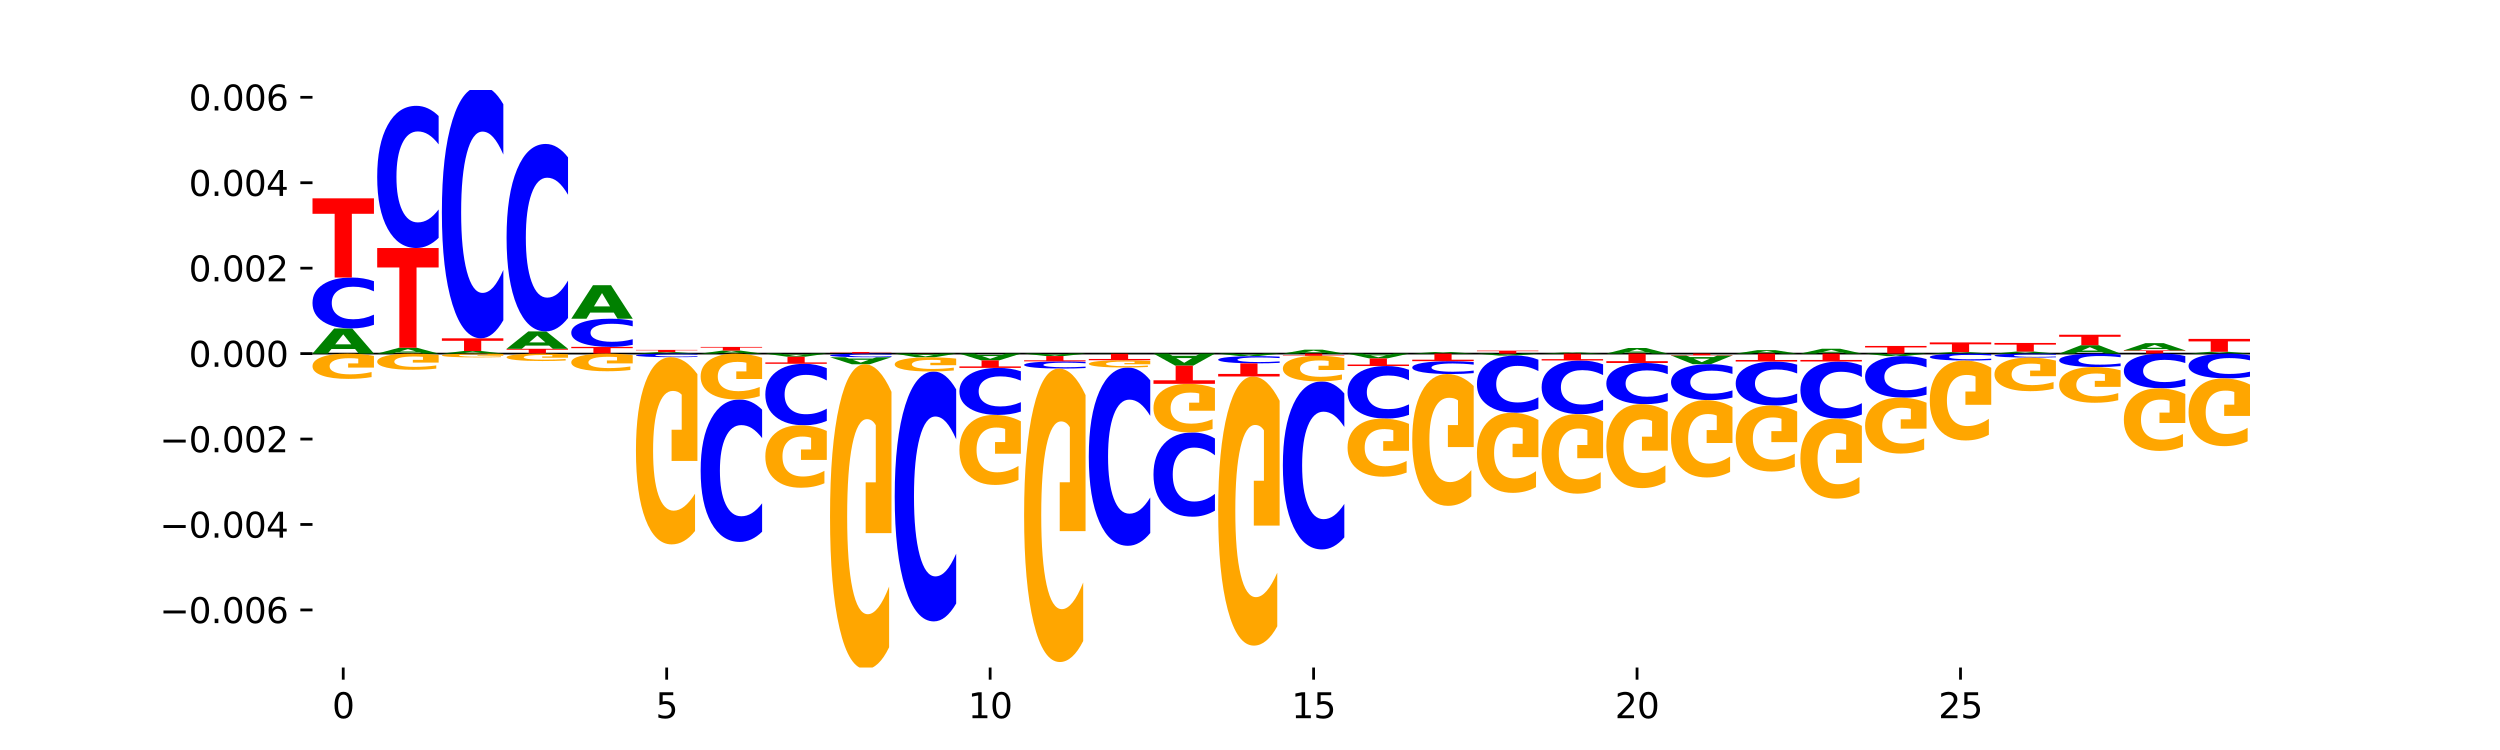 <?xml version="1.0" encoding="utf-8" standalone="no"?>
<!DOCTYPE svg PUBLIC "-//W3C//DTD SVG 1.1//EN"
  "http://www.w3.org/Graphics/SVG/1.1/DTD/svg11.dtd">
<svg xmlns:xlink="http://www.w3.org/1999/xlink" width="720pt" height="216pt" viewBox="0 0 720 216" xmlns="http://www.w3.org/2000/svg" version="1.1">
 <defs>
  <style type="text/css">*{stroke-linejoin: round; stroke-linecap: butt}</style>
 </defs>
 <g id="figure_1">
  <g id="patch_1">
   <path d="M 0 216 
L 720 216 
L 720 0 
L 0 0 
z
" style="fill: #ffffff"/>
  </g>
  <g id="axes_1">
   <g id="patch_2">
    <path d="M 90 192.24 
L 648 192.24 
L 648 25.92 
L 90 25.92 
z
" style="fill: #ffffff"/>
   </g>
   <g id="line2d_1">
    <path d="M 90 101.839 
L 648 101.839 
" clip-path="url(#pc8b3ccb196)" style="fill: none; stroke: #000000; stroke-width: 0.5; stroke-linecap: square"/>
   </g>
   <g id="patch_3">
    <path d="M 102.26 100.519 
L 95.454 100.519 
L 94.379 101.839 
L 90 101.839 
L 96.253 94.59 
L 101.446 94.59 
L 107.699 101.839 
L 103.324 101.839 
L 102.26 100.519 
z
M 96.539 99.173 
L 101.164 99.173 
L 98.855 96.29 
L 96.539 99.173 
z
" clip-path="url(#pc8b3ccb196)" style="fill: #008000"/>
   </g>
   <g id="patch_4">
    <path d="M 107.699 93.54 
Q 106.219 94.06 104.618 94.324 
Q 103.017 94.59 101.273 94.59 
Q 96.074 94.59 93.037 92.616 
Q 90 90.641 90 87.264 
Q 90 83.875 93.037 81.904 
Q 96.074 79.929 101.273 79.929 
Q 103.017 79.929 104.618 80.196 
Q 106.219 80.459 107.699 80.98 
L 107.699 83.903 
Q 106.206 83.212 104.756 82.891 
Q 103.307 82.57 101.706 82.57 
Q 98.834 82.57 97.189 83.821 
Q 95.548 85.069 95.548 87.264 
Q 95.548 89.451 97.189 90.702 
Q 98.834 91.95 101.706 91.95 
Q 103.307 91.95 104.756 91.629 
Q 106.206 91.304 107.699 90.614 
L 107.699 93.54 
z
" clip-path="url(#pc8b3ccb196)" style="fill: #0000ff"/>
   </g>
   <g id="patch_5">
    <path d="M 90 57.122 
L 107.699 57.122 
L 107.699 61.57 
L 101.332 61.57 
L 101.332 79.929 
L 96.38 79.929 
L 96.38 61.57 
L 90 61.57 
L 90 57.122 
z
" clip-path="url(#pc8b3ccb196)" style="fill: #ff0000"/>
   </g>
   <g id="patch_6">
    <path d="M 120.892 101.532 
L 114.085 101.532 
L 113.01 101.839 
L 108.631 101.839 
L 114.884 100.154 
L 120.077 100.154 
L 126.331 101.839 
L 121.955 101.839 
L 120.892 101.532 
z
M 115.17 101.219 
L 119.795 101.219 
L 117.486 100.549 
L 115.17 101.219 
z
" clip-path="url(#pc8b3ccb196)" style="fill: #008000"/>
   </g>
   <g id="patch_7">
    <path d="M 108.631 71.432 
L 126.331 71.432 
L 126.331 77.034 
L 119.963 77.034 
L 119.963 100.154 
L 115.011 100.154 
L 115.011 77.034 
L 108.631 77.034 
L 108.631 71.432 
z
" clip-path="url(#pc8b3ccb196)" style="fill: #ff0000"/>
   </g>
   <g id="patch_8">
    <path d="M 126.331 68.497 
Q 124.85 69.952 123.249 70.688 
Q 121.648 71.432 119.905 71.432 
Q 114.705 71.432 111.668 65.917 
Q 108.631 60.401 108.631 50.968 
Q 108.631 41.502 111.668 35.995 
Q 114.705 30.479 119.905 30.479 
Q 121.648 30.479 123.249 31.223 
Q 124.85 31.959 126.331 33.415 
L 126.331 41.578 
Q 124.837 39.649 123.387 38.753 
Q 121.938 37.856 120.337 37.856 
Q 117.465 37.856 115.82 41.35 
Q 114.179 44.835 114.179 50.968 
Q 114.179 57.076 115.82 60.57 
Q 117.465 64.055 120.337 64.055 
Q 121.938 64.055 123.387 63.159 
Q 124.837 62.254 126.331 60.325 
L 126.331 68.497 
z
" clip-path="url(#pc8b3ccb196)" style="fill: #0000ff"/>
   </g>
   <g id="patch_9">
    <path d="M 139.523 101.703 
L 132.716 101.703 
L 131.641 101.839 
L 127.262 101.839 
L 133.515 101.093 
L 138.708 101.093 
L 144.962 101.839 
L 140.586 101.839 
L 139.523 101.703 
z
M 133.801 101.565 
L 138.426 101.565 
L 136.117 101.268 
L 133.801 101.565 
z
" clip-path="url(#pc8b3ccb196)" style="fill: #008000"/>
   </g>
   <g id="patch_10">
    <path d="M 127.262 97.437 
L 144.962 97.437 
L 144.962 98.15 
L 138.594 98.15 
L 138.594 101.093 
L 133.642 101.093 
L 133.642 98.15 
L 127.262 98.15 
L 127.262 97.437 
z
" clip-path="url(#pc8b3ccb196)" style="fill: #ff0000"/>
   </g>
   <g id="patch_11">
    <path d="M 144.962 92.232 
Q 143.481 94.812 141.88 96.117 
Q 140.279 97.437 138.536 97.437 
Q 133.336 97.437 130.299 87.657 
Q 127.262 77.878 127.262 61.154 
Q 127.262 44.37 130.299 34.606 
Q 133.336 24.826 138.536 24.826 
Q 140.279 24.826 141.88 26.146 
Q 143.481 27.451 144.962 30.031 
L 144.962 44.505 
Q 143.468 41.085 142.018 39.495 
Q 140.569 37.905 138.968 37.905 
Q 136.096 37.905 134.451 44.1 
Q 132.81 50.28 132.81 61.154 
Q 132.81 71.983 134.451 78.178 
Q 136.096 84.357 138.968 84.357 
Q 140.569 84.357 142.018 82.767 
Q 143.468 81.163 144.962 77.743 
L 144.962 92.232 
z
" clip-path="url(#pc8b3ccb196)" style="fill: #0000ff"/>
   </g>
   <g id="patch_12">
    <path d="M 145.893 100.452 
L 163.593 100.452 
L 163.593 100.723 
L 157.225 100.723 
L 157.225 101.839 
L 152.273 101.839 
L 152.273 100.723 
L 145.893 100.723 
L 145.893 100.452 
z
" clip-path="url(#pc8b3ccb196)" style="fill: #ff0000"/>
   </g>
   <g id="patch_13">
    <path d="M 158.154 99.541 
L 151.347 99.541 
L 150.272 100.452 
L 145.893 100.452 
L 152.146 95.449 
L 157.339 95.449 
L 163.593 100.452 
L 159.218 100.452 
L 158.154 99.541 
z
M 152.432 98.612 
L 157.057 98.612 
L 154.748 96.622 
L 152.432 98.612 
z
" clip-path="url(#pc8b3ccb196)" style="fill: #008000"/>
   </g>
   <g id="patch_14">
    <path d="M 163.593 91.579 
Q 162.112 93.497 160.511 94.467 
Q 158.91 95.449 157.167 95.449 
Q 151.967 95.449 148.93 88.177 
Q 145.893 80.905 145.893 68.47 
Q 145.893 55.989 148.93 48.729 
Q 151.967 41.457 157.167 41.457 
Q 158.91 41.457 160.511 42.438 
Q 162.112 43.409 163.593 45.327 
L 163.593 56.09 
Q 162.099 53.547 160.649 52.365 
Q 159.2 51.182 157.599 51.182 
Q 154.727 51.182 153.082 55.789 
Q 151.441 60.384 151.441 68.47 
Q 151.441 76.522 153.082 81.128 
Q 154.727 85.723 157.599 85.723 
Q 159.2 85.723 160.649 84.541 
Q 162.099 83.348 163.593 80.805 
L 163.593 91.579 
z
" clip-path="url(#pc8b3ccb196)" style="fill: #0000ff"/>
   </g>
   <g id="patch_15">
    <path d="M 164.524 99.895 
L 182.224 99.895 
L 182.224 100.274 
L 175.856 100.274 
L 175.856 101.839 
L 170.904 101.839 
L 170.904 100.274 
L 164.524 100.274 
L 164.524 99.895 
z
" clip-path="url(#pc8b3ccb196)" style="fill: #ff0000"/>
   </g>
   <g id="patch_16">
    <path d="M 182.224 99.314 
Q 180.743 99.602 179.142 99.748 
Q 177.541 99.895 175.798 99.895 
Q 170.598 99.895 167.561 98.803 
Q 164.524 97.711 164.524 95.844 
Q 164.524 93.97 167.561 92.88 
Q 170.598 91.788 175.798 91.788 
Q 177.541 91.788 179.142 91.935 
Q 180.743 92.081 182.224 92.369 
L 182.224 93.985 
Q 180.73 93.603 179.28 93.426 
Q 177.831 93.248 176.23 93.248 
Q 173.358 93.248 171.713 93.94 
Q 170.072 94.63 170.072 95.844 
Q 170.072 97.053 171.713 97.745 
Q 173.358 98.435 176.23 98.435 
Q 177.831 98.435 179.28 98.257 
Q 180.73 98.078 182.224 97.696 
L 182.224 99.314 
z
" clip-path="url(#pc8b3ccb196)" style="fill: #0000ff"/>
   </g>
   <g id="patch_17">
    <path d="M 176.785 90.031 
L 169.978 90.031 
L 168.903 91.788 
L 164.524 91.788 
L 170.777 82.145 
L 175.97 82.145 
L 182.224 91.788 
L 177.849 91.788 
L 176.785 90.031 
z
M 171.063 88.241 
L 175.688 88.241 
L 173.379 84.406 
L 171.063 88.241 
z
" clip-path="url(#pc8b3ccb196)" style="fill: #008000"/>
   </g>
   <g id="patch_18">
    <path d="M 195.416 101.763 
L 188.609 101.763 
L 187.534 101.839 
L 183.155 101.839 
L 189.409 101.418 
L 194.601 101.418 
L 200.855 101.839 
L 196.48 101.839 
L 195.416 101.763 
z
M 189.694 101.685 
L 194.319 101.685 
L 192.01 101.517 
L 189.694 101.685 
z
" clip-path="url(#pc8b3ccb196)" style="fill: #008000"/>
   </g>
   <g id="patch_19">
    <path d="M 183.155 100.768 
L 200.855 100.768 
L 200.855 100.894 
L 194.487 100.894 
L 194.487 101.418 
L 189.535 101.418 
L 189.535 100.894 
L 183.155 100.894 
L 183.155 100.768 
z
" clip-path="url(#pc8b3ccb196)" style="fill: #ff0000"/>
   </g>
   <g id="patch_20">
    <path d="M 214.047 101.679 
L 207.24 101.679 
L 206.165 101.839 
L 201.786 101.839 
L 208.04 100.961 
L 213.233 100.961 
L 219.486 101.839 
L 215.111 101.839 
L 214.047 101.679 
z
M 208.325 101.516 
L 212.95 101.516 
L 210.641 101.167 
L 208.325 101.516 
z
" clip-path="url(#pc8b3ccb196)" style="fill: #008000"/>
   </g>
   <g id="patch_21">
    <path d="M 201.786 99.913 
L 219.486 99.913 
L 219.486 100.118 
L 213.118 100.118 
L 213.118 100.961 
L 208.166 100.961 
L 208.166 100.118 
L 201.786 100.118 
L 201.786 99.913 
z
" clip-path="url(#pc8b3ccb196)" style="fill: #ff0000"/>
   </g>
   <g id="patch_22">
    <path d="M 239.048 101.369 
L 256.748 101.369 
L 256.748 101.461 
L 250.38 101.461 
L 250.38 101.839 
L 245.428 101.839 
L 245.428 101.461 
L 239.048 101.461 
L 239.048 101.369 
z
" clip-path="url(#pc8b3ccb196)" style="fill: #ff0000"/>
   </g>
   <g id="patch_23">
    <path d="M 257.679 101.801 
L 275.379 101.801 
L 275.379 101.808 
L 269.011 101.808 
L 269.011 101.839 
L 264.06 101.839 
L 264.06 101.808 
L 257.679 101.808 
L 257.679 101.801 
z
" clip-path="url(#pc8b3ccb196)" style="fill: #ff0000"/>
   </g>
   <g id="patch_24">
    <path d="M 381.726 101.634 
L 374.919 101.634 
L 373.845 101.839 
L 369.466 101.839 
L 375.719 100.71 
L 380.912 100.71 
L 387.165 101.839 
L 382.79 101.839 
L 381.726 101.634 
z
M 376.005 101.424 
L 380.63 101.424 
L 378.321 100.974 
L 376.005 101.424 
z
" clip-path="url(#pc8b3ccb196)" style="fill: #008000"/>
   </g>
   <g id="patch_25">
    <path d="M 418.988 101.76 
L 412.181 101.76 
L 411.107 101.839 
L 406.728 101.839 
L 412.981 101.403 
L 418.174 101.403 
L 424.427 101.839 
L 420.052 101.839 
L 418.988 101.76 
z
M 413.267 101.679 
L 417.892 101.679 
L 415.583 101.506 
L 413.267 101.679 
z
" clip-path="url(#pc8b3ccb196)" style="fill: #008000"/>
   </g>
   <g id="patch_26">
    <path d="M 425.359 100.979 
L 443.058 100.979 
L 443.058 101.147 
L 436.691 101.147 
L 436.691 101.839 
L 431.739 101.839 
L 431.739 101.147 
L 425.359 101.147 
L 425.359 100.979 
z
" clip-path="url(#pc8b3ccb196)" style="fill: #ff0000"/>
   </g>
   <g id="patch_27">
    <path d="M 456.25 101.783 
L 449.443 101.783 
L 448.369 101.839 
L 443.99 101.839 
L 450.243 101.531 
L 455.436 101.531 
L 461.689 101.839 
L 457.314 101.839 
L 456.25 101.783 
z
M 450.529 101.726 
L 455.154 101.726 
L 452.845 101.603 
L 450.529 101.726 
z
" clip-path="url(#pc8b3ccb196)" style="fill: #008000"/>
   </g>
   <g id="patch_28">
    <path d="M 474.881 101.545 
L 468.075 101.545 
L 467 101.839 
L 462.621 101.839 
L 468.874 100.224 
L 474.067 100.224 
L 480.321 101.839 
L 475.945 101.839 
L 474.881 101.545 
z
M 469.16 101.245 
L 473.785 101.245 
L 471.476 100.603 
L 469.16 101.245 
z
" clip-path="url(#pc8b3ccb196)" style="fill: #008000"/>
   </g>
   <g id="patch_29">
    <path d="M 512.144 101.658 
L 505.337 101.658 
L 504.262 101.839 
L 499.883 101.839 
L 506.136 100.841 
L 511.329 100.841 
L 517.583 101.839 
L 513.208 101.839 
L 512.144 101.658 
z
M 506.422 101.472 
L 511.047 101.472 
L 508.738 101.075 
L 506.422 101.472 
z
" clip-path="url(#pc8b3ccb196)" style="fill: #008000"/>
   </g>
   <g id="patch_30">
    <path d="M 530.775 101.583 
L 523.968 101.583 
L 522.893 101.839 
L 518.514 101.839 
L 524.767 100.431 
L 529.96 100.431 
L 536.214 101.839 
L 531.839 101.839 
L 530.775 101.583 
z
M 525.053 101.321 
L 529.678 101.321 
L 527.369 100.761 
L 525.053 101.321 
z
" clip-path="url(#pc8b3ccb196)" style="fill: #008000"/>
   </g>
   <g id="patch_31">
    <path d="M 537.145 99.635 
L 554.845 99.635 
L 554.845 100.065 
L 548.477 100.065 
L 548.477 101.839 
L 543.525 101.839 
L 543.525 100.065 
L 537.145 100.065 
L 537.145 99.635 
z
" clip-path="url(#pc8b3ccb196)" style="fill: #ff0000"/>
   </g>
   <g id="patch_32">
    <path d="M 568.037 101.761 
L 561.23 101.761 
L 560.155 101.839 
L 555.776 101.839 
L 562.03 101.41 
L 567.223 101.41 
L 573.476 101.839 
L 569.101 101.839 
L 568.037 101.761 
z
M 562.315 101.682 
L 566.94 101.682 
L 564.631 101.511 
L 562.315 101.682 
z
" clip-path="url(#pc8b3ccb196)" style="fill: #008000"/>
   </g>
   <g id="patch_33">
    <path d="M 555.776 98.616 
L 573.476 98.616 
L 573.476 99.161 
L 567.108 99.161 
L 567.108 101.41 
L 562.156 101.41 
L 562.156 99.161 
L 555.776 99.161 
L 555.776 98.616 
z
" clip-path="url(#pc8b3ccb196)" style="fill: #ff0000"/>
   </g>
   <g id="patch_34">
    <path d="M 586.668 101.732 
L 579.861 101.732 
L 578.786 101.839 
L 574.407 101.839 
L 580.661 101.249 
L 585.854 101.249 
L 592.107 101.839 
L 587.732 101.839 
L 586.668 101.732 
z
M 580.946 101.622 
L 585.571 101.622 
L 583.263 101.387 
L 580.946 101.622 
z
" clip-path="url(#pc8b3ccb196)" style="fill: #008000"/>
   </g>
   <g id="patch_35">
    <path d="M 574.407 98.771 
L 592.107 98.771 
L 592.107 99.254 
L 585.739 99.254 
L 585.739 101.249 
L 580.787 101.249 
L 580.787 99.254 
L 574.407 99.254 
L 574.407 98.771 
z
" clip-path="url(#pc8b3ccb196)" style="fill: #ff0000"/>
   </g>
   <g id="patch_36">
    <path d="M 605.299 101.399 
L 598.492 101.399 
L 597.417 101.839 
L 593.038 101.839 
L 599.292 99.424 
L 604.485 99.424 
L 610.738 101.839 
L 606.363 101.839 
L 605.299 101.399 
z
M 599.578 100.951 
L 604.202 100.951 
L 601.894 99.99 
L 599.578 100.951 
z
" clip-path="url(#pc8b3ccb196)" style="fill: #008000"/>
   </g>
   <g id="patch_37">
    <path d="M 593.038 96.406 
L 610.738 96.406 
L 610.738 96.995 
L 604.37 96.995 
L 604.37 99.424 
L 599.418 99.424 
L 599.418 96.995 
L 593.038 96.995 
L 593.038 96.406 
z
" clip-path="url(#pc8b3ccb196)" style="fill: #ff0000"/>
   </g>
   <g id="patch_38">
    <path d="M 611.669 100.914 
L 629.369 100.914 
L 629.369 101.094 
L 623.001 101.094 
L 623.001 101.839 
L 618.05 101.839 
L 618.05 101.094 
L 611.669 101.094 
L 611.669 100.914 
z
" clip-path="url(#pc8b3ccb196)" style="fill: #ff0000"/>
   </g>
   <g id="patch_39">
    <path d="M 623.93 100.532 
L 617.123 100.532 
L 616.048 100.914 
L 611.669 100.914 
L 617.923 98.817 
L 623.116 98.817 
L 629.369 100.914 
L 624.994 100.914 
L 623.93 100.532 
z
M 618.209 100.142 
L 622.833 100.142 
L 620.525 99.308 
L 618.209 100.142 
z
" clip-path="url(#pc8b3ccb196)" style="fill: #008000"/>
   </g>
   <g id="patch_40">
    <path d="M 642.561 101.743 
L 635.754 101.743 
L 634.679 101.839 
L 630.301 101.839 
L 636.554 101.31 
L 641.747 101.31 
L 648 101.839 
L 643.625 101.839 
L 642.561 101.743 
z
M 636.84 101.645 
L 641.464 101.645 
L 639.156 101.434 
L 636.84 101.645 
z
" clip-path="url(#pc8b3ccb196)" style="fill: #008000"/>
   </g>
   <g id="patch_41">
    <path d="M 630.301 97.603 
L 648 97.603 
L 648 98.326 
L 641.632 98.326 
L 641.632 101.31 
L 636.681 101.31 
L 636.681 98.326 
L 630.301 98.326 
L 630.301 97.603 
z
" clip-path="url(#pc8b3ccb196)" style="fill: #ff0000"/>
   </g>
   <g id="patch_42">
    <path d="M 107.699 102.498 
Q 105.914 102.169 103.995 102.003 
Q 102.075 101.839 100.028 101.839 
Q 95.403 101.839 92.701 102.821 
Q 90 103.802 90 105.48 
Q 90 107.177 92.749 108.151 
Q 95.502 109.125 100.29 109.125 
Q 102.134 109.125 103.824 108.992 
Q 105.518 108.861 107.017 108.602 
L 107.017 107.15 
Q 105.47 107.483 103.939 107.647 
Q 102.408 107.812 100.869 107.812 
Q 98.021 107.812 96.478 107.207 
Q 94.935 106.604 94.935 105.48 
Q 94.935 104.366 96.422 103.758 
Q 97.91 103.152 100.647 103.152 
Q 101.392 103.152 102.031 103.186 
Q 102.67 103.222 103.177 103.298 
L 103.177 104.661 
L 100.262 104.661 
L 100.262 105.875 
L 107.699 105.875 
L 107.699 102.498 
z
" clip-path="url(#pc8b3ccb196)" style="fill: #ffa600"/>
   </g>
   <g id="patch_43">
    <path d="M 126.331 102.261 
Q 124.546 102.05 122.626 101.944 
Q 120.706 101.839 118.659 101.839 
Q 114.034 101.839 111.332 102.467 
Q 108.631 103.095 108.631 104.168 
Q 108.631 105.254 111.38 105.876 
Q 114.133 106.499 118.921 106.499 
Q 120.765 106.499 122.455 106.415 
Q 124.149 106.331 125.648 106.165 
L 125.648 105.236 
Q 124.101 105.449 122.57 105.554 
Q 121.039 105.66 119.5 105.66 
Q 116.652 105.66 115.109 105.273 
Q 113.566 104.887 113.566 104.168 
Q 113.566 103.456 115.053 103.067 
Q 116.541 102.679 119.278 102.679 
Q 120.023 102.679 120.662 102.701 
Q 121.301 102.724 121.808 102.772 
L 121.808 103.644 
L 118.893 103.644 
L 118.893 104.421 
L 126.331 104.421 
L 126.331 102.261 
z
" clip-path="url(#pc8b3ccb196)" style="fill: #ffa600"/>
   </g>
   <g id="patch_44">
    <path d="M 144.962 101.938 
Q 143.177 101.889 141.257 101.864 
Q 139.337 101.839 137.29 101.839 
Q 132.665 101.839 129.963 101.987 
Q 127.262 102.134 127.262 102.386 
Q 127.262 102.641 130.011 102.787 
Q 132.764 102.933 137.552 102.933 
Q 139.396 102.933 141.086 102.913 
Q 142.78 102.894 144.279 102.855 
L 144.279 102.637 
Q 142.732 102.687 141.201 102.711 
Q 139.67 102.736 138.131 102.736 
Q 135.283 102.736 133.74 102.645 
Q 132.197 102.555 132.197 102.386 
Q 132.197 102.219 133.684 102.127 
Q 135.172 102.036 137.909 102.036 
Q 138.655 102.036 139.293 102.042 
Q 139.932 102.047 140.44 102.058 
L 140.44 102.263 
L 137.524 102.263 
L 137.524 102.445 
L 144.962 102.445 
L 144.962 101.938 
z
" clip-path="url(#pc8b3ccb196)" style="fill: #ffa600"/>
   </g>
   <g id="patch_45">
    <path d="M 163.593 102.033 
Q 161.808 101.936 159.888 101.888 
Q 157.968 101.839 155.921 101.839 
Q 151.296 101.839 148.594 102.128 
Q 145.893 102.416 145.893 102.909 
Q 145.893 103.408 148.642 103.694 
Q 151.395 103.98 156.183 103.98 
Q 158.027 103.98 159.717 103.942 
Q 161.411 103.903 162.91 103.827 
L 162.91 103.4 
Q 161.363 103.498 159.832 103.546 
Q 158.301 103.595 156.762 103.595 
Q 153.914 103.595 152.371 103.417 
Q 150.828 103.24 150.828 102.909 
Q 150.828 102.582 152.315 102.403 
Q 153.803 102.225 156.54 102.225 
Q 157.286 102.225 157.924 102.235 
Q 158.563 102.246 159.071 102.268 
L 159.071 102.669 
L 156.155 102.669 
L 156.155 103.026 
L 163.593 103.026 
L 163.593 102.033 
z
" clip-path="url(#pc8b3ccb196)" style="fill: #ffa600"/>
   </g>
   <g id="patch_46">
    <path d="M 182.224 102.299 
Q 180.439 102.069 178.519 101.954 
Q 176.599 101.839 174.552 101.839 
Q 169.927 101.839 167.226 102.524 
Q 164.524 103.209 164.524 104.38 
Q 164.524 105.564 167.273 106.244 
Q 170.026 106.923 174.814 106.923 
Q 176.658 106.923 178.348 106.831 
Q 180.042 106.739 181.541 106.559 
L 181.541 105.545 
Q 179.994 105.777 178.463 105.892 
Q 176.932 106.007 175.393 106.007 
Q 172.545 106.007 171.002 105.585 
Q 169.459 105.164 169.459 104.38 
Q 169.459 103.603 170.946 103.178 
Q 172.434 102.755 175.171 102.755 
Q 175.917 102.755 176.555 102.779 
Q 177.194 102.804 177.702 102.857 
L 177.702 103.808 
L 174.786 103.808 
L 174.786 104.656 
L 182.224 104.656 
L 182.224 102.299 
z
" clip-path="url(#pc8b3ccb196)" style="fill: #ffa600"/>
   </g>
   <g id="patch_47">
    <path d="M 200.855 101.913 
Q 199.374 101.877 197.773 101.858 
Q 196.172 101.839 194.429 101.839 
Q 189.229 101.839 186.192 101.978 
Q 183.155 102.118 183.155 102.356 
Q 183.155 102.594 186.192 102.733 
Q 189.229 102.872 194.429 102.872 
Q 196.172 102.872 197.773 102.854 
Q 199.374 102.835 200.855 102.798 
L 200.855 102.592 
Q 199.361 102.641 197.912 102.664 
Q 196.462 102.686 194.861 102.686 
Q 191.989 102.686 190.344 102.598 
Q 188.703 102.51 188.703 102.356 
Q 188.703 102.201 190.344 102.113 
Q 191.989 102.025 194.861 102.025 
Q 196.462 102.025 197.912 102.048 
Q 199.361 102.071 200.855 102.12 
L 200.855 101.913 
z
" clip-path="url(#pc8b3ccb196)" style="fill: #0000ff"/>
   </g>
   <g id="patch_48">
    <path d="M 200.855 107.75 
Q 199.07 105.311 197.15 104.086 
Q 195.23 102.872 193.183 102.872 
Q 188.558 102.872 185.857 110.134 
Q 183.155 117.395 183.155 129.813 
Q 183.155 142.376 185.904 149.582 
Q 188.657 156.788 193.445 156.788 
Q 195.289 156.788 196.979 155.808 
Q 198.673 154.839 200.172 152.923 
L 200.172 142.176 
Q 198.625 144.637 197.094 145.851 
Q 195.563 147.076 194.024 147.076 
Q 191.176 147.076 189.633 142.599 
Q 188.09 138.133 188.09 129.813 
Q 188.09 121.572 189.577 117.072 
Q 191.065 112.584 193.802 112.584 
Q 194.548 112.584 195.186 112.84 
Q 195.825 113.108 196.333 113.664 
L 196.333 123.755 
L 193.417 123.755 
L 193.417 132.743 
L 200.855 132.743 
L 200.855 107.75 
z
" clip-path="url(#pc8b3ccb196)" style="fill: #ffa600"/>
   </g>
   <g id="patch_49">
    <path d="M 219.486 117.985 
Q 218.005 116.528 216.404 115.79 
Q 214.803 115.044 213.06 115.044 
Q 207.86 115.044 204.823 120.571 
Q 201.786 126.097 201.786 135.548 
Q 201.786 145.032 204.823 150.55 
Q 207.86 156.077 213.06 156.077 
Q 214.803 156.077 216.404 155.331 
Q 218.005 154.593 219.486 153.135 
L 219.486 144.956 
Q 217.992 146.889 216.543 147.787 
Q 215.093 148.685 213.492 148.685 
Q 210.62 148.685 208.975 145.185 
Q 207.334 141.693 207.334 135.548 
Q 207.334 129.428 208.975 125.927 
Q 210.62 122.435 213.492 122.435 
Q 215.093 122.435 216.543 123.334 
Q 217.992 124.241 219.486 126.173 
L 219.486 117.985 
z
" clip-path="url(#pc8b3ccb196)" style="fill: #0000ff"/>
   </g>
   <g id="patch_50">
    <path d="M 219.486 103.034 
Q 217.701 102.437 215.781 102.137 
Q 213.861 101.839 211.814 101.839 
Q 207.189 101.839 204.488 103.618 
Q 201.786 105.396 201.786 108.438 
Q 201.786 111.515 204.535 113.279 
Q 207.288 115.044 212.076 115.044 
Q 213.921 115.044 215.61 114.804 
Q 217.304 114.567 218.804 114.098 
L 218.804 111.465 
Q 217.257 112.068 215.725 112.366 
Q 214.194 112.666 212.655 112.666 
Q 209.807 112.666 208.264 111.569 
Q 206.721 110.475 206.721 108.438 
Q 206.721 106.419 208.208 105.317 
Q 209.696 104.218 212.433 104.218 
Q 213.179 104.218 213.817 104.281 
Q 214.456 104.346 214.964 104.483 
L 214.964 106.954 
L 212.048 106.954 
L 212.048 109.155 
L 219.486 109.155 
L 219.486 103.034 
z
" clip-path="url(#pc8b3ccb196)" style="fill: #ffa600"/>
   </g>
   <g id="patch_51">
    <path d="M 232.678 102.004 
L 225.871 102.004 
L 224.796 101.839 
L 220.417 101.839 
L 226.671 102.742 
L 231.864 102.742 
L 238.117 101.839 
L 233.742 101.839 
L 232.678 102.004 
z
M 226.957 102.171 
L 231.581 102.171 
L 229.273 102.531 
L 226.957 102.171 
z
" clip-path="url(#pc8b3ccb196)" style="fill: #008000"/>
   </g>
   <g id="patch_52">
    <path d="M 238.117 106.044 
Q 236.636 105.414 235.035 105.096 
Q 233.434 104.774 231.691 104.774 
Q 226.491 104.774 223.454 107.16 
Q 220.417 109.546 220.417 113.626 
Q 220.417 117.721 223.454 120.103 
Q 226.491 122.489 231.691 122.489 
Q 233.434 122.489 235.035 122.167 
Q 236.636 121.849 238.117 121.22 
L 238.117 117.688 
Q 236.623 118.523 235.174 118.91 
Q 233.724 119.298 232.123 119.298 
Q 229.252 119.298 227.606 117.787 
Q 225.965 116.279 225.965 113.626 
Q 225.965 110.984 227.606 109.473 
Q 229.252 107.965 232.123 107.965 
Q 233.724 107.965 235.174 108.353 
Q 236.623 108.744 238.117 109.579 
L 238.117 106.044 
z
" clip-path="url(#pc8b3ccb196)" style="fill: #0000ff"/>
   </g>
   <g id="patch_53">
    <path d="M 238.117 124.117 
Q 236.332 123.303 234.412 122.894 
Q 232.492 122.489 230.445 122.489 
Q 225.82 122.489 223.119 124.912 
Q 220.417 127.334 220.417 131.476 
Q 220.417 135.667 223.166 138.071 
Q 225.919 140.474 230.707 140.474 
Q 232.552 140.474 234.241 140.147 
Q 235.935 139.824 237.435 139.185 
L 237.435 135.6 
Q 235.888 136.421 234.356 136.826 
Q 232.825 137.235 231.286 137.235 
Q 228.438 137.235 226.895 135.741 
Q 225.352 134.251 225.352 131.476 
Q 225.352 128.727 226.839 127.226 
Q 228.327 125.729 231.064 125.729 
Q 231.81 125.729 232.448 125.814 
Q 233.087 125.904 233.595 126.089 
L 233.595 129.455 
L 230.679 129.455 
L 230.679 132.453 
L 238.117 132.453 
L 238.117 124.117 
z
" clip-path="url(#pc8b3ccb196)" style="fill: #ffa600"/>
   </g>
   <g id="patch_54">
    <path d="M 220.417 104.774 
L 238.117 104.774 
L 238.117 104.378 
L 231.749 104.378 
L 231.749 102.742 
L 226.797 102.742 
L 226.797 104.378 
L 220.417 104.378 
L 220.417 104.774 
z
" clip-path="url(#pc8b3ccb196)" style="fill: #ff0000"/>
   </g>
   <g id="patch_55">
    <path d="M 251.309 103.252 
L 244.502 103.252 
L 243.427 102.884 
L 239.048 102.884 
L 245.302 104.902 
L 250.495 104.902 
L 256.748 102.884 
L 252.373 102.884 
L 251.309 103.252 
z
M 245.588 103.626 
L 250.212 103.626 
L 247.904 104.429 
L 245.588 103.626 
z
" clip-path="url(#pc8b3ccb196)" style="fill: #008000"/>
   </g>
   <g id="patch_56">
    <path d="M 256.748 101.914 
Q 255.267 101.877 253.666 101.858 
Q 252.066 101.839 250.322 101.839 
Q 245.122 101.839 242.085 101.98 
Q 239.048 102.121 239.048 102.362 
Q 239.048 102.603 242.085 102.744 
Q 245.122 102.884 250.322 102.884 
Q 252.066 102.884 253.666 102.865 
Q 255.267 102.847 256.748 102.809 
L 256.748 102.601 
Q 255.254 102.65 253.805 102.673 
Q 252.355 102.696 250.754 102.696 
Q 247.883 102.696 246.237 102.607 
Q 244.596 102.518 244.596 102.362 
Q 244.596 102.206 246.237 102.117 
Q 247.883 102.028 250.754 102.028 
Q 252.355 102.028 253.805 102.05 
Q 255.254 102.074 256.748 102.123 
L 256.748 101.914 
z
" clip-path="url(#pc8b3ccb196)" style="fill: #0000ff"/>
   </g>
   <g id="patch_57">
    <path d="M 256.748 112.846 
Q 254.963 108.874 253.043 106.879 
Q 251.123 104.902 249.076 104.902 
Q 244.451 104.902 241.75 116.728 
Q 239.048 128.554 239.048 148.779 
Q 239.048 169.239 241.797 180.975 
Q 244.55 192.711 249.338 192.711 
Q 251.183 192.711 252.872 191.114 
Q 254.566 189.536 256.066 186.416 
L 256.066 168.913 
Q 254.519 172.921 252.987 174.898 
Q 251.456 176.894 249.917 176.894 
Q 247.069 176.894 245.526 169.602 
Q 243.983 162.328 243.983 148.779 
Q 243.983 135.356 245.471 128.028 
Q 246.958 120.718 249.695 120.718 
Q 250.441 120.718 251.079 121.136 
Q 251.718 121.571 252.226 122.478 
L 252.226 138.911 
L 249.31 138.911 
L 249.31 153.549 
L 256.748 153.549 
L 256.748 112.846 
z
" clip-path="url(#pc8b3ccb196)" style="fill: #ffa600"/>
   </g>
   <g id="patch_58">
    <path d="M 269.94 102.034 
L 263.133 102.034 
L 262.058 101.839 
L 257.679 101.839 
L 263.933 102.909 
L 269.126 102.909 
L 275.379 101.839 
L 271.004 101.839 
L 269.94 102.034 
z
M 264.219 102.233 
L 268.843 102.233 
L 266.535 102.658 
L 264.219 102.233 
z
" clip-path="url(#pc8b3ccb196)" style="fill: #008000"/>
   </g>
   <g id="patch_59">
    <path d="M 275.379 112.15 
Q 273.898 109.593 272.297 108.299 
Q 270.697 106.991 268.953 106.991 
Q 263.753 106.991 260.716 116.685 
Q 257.679 126.379 257.679 142.957 
Q 257.679 159.594 260.716 169.273 
Q 263.753 178.967 268.953 178.967 
Q 270.697 178.967 272.297 177.659 
Q 273.898 176.365 275.379 173.808 
L 275.379 159.46 
Q 273.885 162.85 272.436 164.426 
Q 270.986 166.002 269.385 166.002 
Q 266.514 166.002 264.868 159.862 
Q 263.227 153.736 263.227 142.957 
Q 263.227 132.222 264.868 126.081 
Q 266.514 119.956 269.385 119.956 
Q 270.986 119.956 272.436 121.532 
Q 273.885 123.123 275.379 126.513 
L 275.379 112.15 
z
" clip-path="url(#pc8b3ccb196)" style="fill: #0000ff"/>
   </g>
   <g id="patch_60">
    <path d="M 275.379 103.278 
Q 273.594 103.093 271.674 103.001 
Q 269.754 102.909 267.707 102.909 
Q 263.082 102.909 260.381 103.459 
Q 257.679 104.008 257.679 104.949 
Q 257.679 105.9 260.428 106.445 
Q 263.181 106.991 267.969 106.991 
Q 269.814 106.991 271.503 106.917 
Q 273.197 106.843 274.697 106.698 
L 274.697 105.885 
Q 273.15 106.071 271.619 106.163 
Q 270.087 106.256 268.548 106.256 
Q 265.7 106.256 264.157 105.917 
Q 262.614 105.579 262.614 104.949 
Q 262.614 104.325 264.102 103.984 
Q 265.589 103.644 268.326 103.644 
Q 269.072 103.644 269.711 103.663 
Q 270.349 103.684 270.857 103.726 
L 270.857 104.49 
L 267.941 104.49 
L 267.941 105.17 
L 275.379 105.17 
L 275.379 103.278 
z
" clip-path="url(#pc8b3ccb196)" style="fill: #ffa600"/>
   </g>
   <g id="patch_61">
    <path d="M 288.571 102.194 
L 281.764 102.194 
L 280.689 101.839 
L 276.311 101.839 
L 282.564 103.787 
L 287.757 103.787 
L 294.01 101.839 
L 289.635 101.839 
L 288.571 102.194 
z
M 282.85 102.555 
L 287.474 102.555 
L 285.166 103.33 
L 282.85 102.555 
z
" clip-path="url(#pc8b3ccb196)" style="fill: #008000"/>
   </g>
   <g id="patch_62">
    <path d="M 294.01 106.923 
Q 292.529 106.442 290.929 106.198 
Q 289.328 105.952 287.584 105.952 
Q 282.384 105.952 279.347 107.777 
Q 276.311 109.602 276.311 112.723 
Q 276.311 115.855 279.347 117.677 
Q 282.384 119.502 287.584 119.502 
Q 289.328 119.502 290.929 119.256 
Q 292.529 119.012 294.01 118.531 
L 294.01 115.83 
Q 292.516 116.468 291.067 116.765 
Q 289.617 117.061 288.017 117.061 
Q 285.145 117.061 283.499 115.905 
Q 281.858 114.752 281.858 112.723 
Q 281.858 110.702 283.499 109.546 
Q 285.145 108.393 288.017 108.393 
Q 289.617 108.393 291.067 108.689 
Q 292.516 108.989 294.01 109.627 
L 294.01 106.923 
z
" clip-path="url(#pc8b3ccb196)" style="fill: #0000ff"/>
   </g>
   <g id="patch_63">
    <path d="M 294.01 121.326 
Q 292.225 120.414 290.305 119.956 
Q 288.385 119.502 286.338 119.502 
Q 281.713 119.502 279.012 122.217 
Q 276.311 124.933 276.311 129.576 
Q 276.311 134.274 279.059 136.968 
Q 281.812 139.663 286.6 139.663 
Q 288.445 139.663 290.135 139.296 
Q 291.828 138.934 293.328 138.218 
L 293.328 134.199 
Q 291.781 135.119 290.25 135.573 
Q 288.718 136.031 287.179 136.031 
Q 284.331 136.031 282.788 134.357 
Q 281.245 132.687 281.245 129.576 
Q 281.245 126.494 282.733 124.812 
Q 284.22 123.134 286.957 123.134 
Q 287.703 123.134 288.342 123.229 
Q 288.98 123.329 289.488 123.538 
L 289.488 127.311 
L 286.572 127.311 
L 286.572 130.672 
L 294.01 130.672 
L 294.01 121.326 
z
" clip-path="url(#pc8b3ccb196)" style="fill: #ffa600"/>
   </g>
   <g id="patch_64">
    <path d="M 276.311 105.952 
L 294.01 105.952 
L 294.01 105.529 
L 287.642 105.529 
L 287.642 103.787 
L 282.691 103.787 
L 282.691 105.529 
L 276.311 105.529 
L 276.311 105.952 
z
" clip-path="url(#pc8b3ccb196)" style="fill: #ff0000"/>
   </g>
   <g id="patch_65">
    <path d="M 307.202 101.968 
L 300.395 101.968 
L 299.32 101.839 
L 294.942 101.839 
L 301.195 102.545 
L 306.388 102.545 
L 312.641 101.839 
L 308.266 101.839 
L 307.202 101.968 
z
M 301.481 102.099 
L 306.106 102.099 
L 303.797 102.38 
L 301.481 102.099 
z
" clip-path="url(#pc8b3ccb196)" style="fill: #008000"/>
   </g>
   <g id="patch_66">
    <path d="M 312.641 104.217 
Q 311.161 104.143 309.56 104.105 
Q 307.959 104.068 306.215 104.068 
Q 301.015 104.068 297.978 104.348 
Q 294.942 104.627 294.942 105.106 
Q 294.942 105.587 297.978 105.866 
Q 301.015 106.146 306.215 106.146 
Q 307.959 106.146 309.56 106.108 
Q 311.161 106.071 312.641 105.997 
L 312.641 105.583 
Q 311.147 105.681 309.698 105.726 
Q 308.249 105.772 306.648 105.772 
Q 303.776 105.772 302.13 105.594 
Q 300.489 105.418 300.489 105.106 
Q 300.489 104.796 302.13 104.619 
Q 303.776 104.442 306.648 104.442 
Q 308.249 104.442 309.698 104.488 
Q 311.147 104.533 312.641 104.631 
L 312.641 104.217 
z
" clip-path="url(#pc8b3ccb196)" style="fill: #0000ff"/>
   </g>
   <g id="patch_67">
    <path d="M 312.641 113.793 
Q 310.856 109.97 308.936 108.049 
Q 307.016 106.146 304.969 106.146 
Q 300.344 106.146 297.643 117.53 
Q 294.942 128.913 294.942 148.38 
Q 294.942 168.075 297.691 179.371 
Q 300.443 190.667 305.231 190.667 
Q 307.076 190.667 308.766 189.131 
Q 310.459 187.612 311.959 184.609 
L 311.959 167.76 
Q 310.412 171.619 308.881 173.522 
Q 307.349 175.442 305.81 175.442 
Q 302.962 175.442 301.419 168.424 
Q 299.876 161.423 299.876 148.38 
Q 299.876 135.46 301.364 128.407 
Q 302.851 121.371 305.588 121.371 
Q 306.334 121.371 306.973 121.772 
Q 307.611 122.191 308.119 123.064 
L 308.119 138.883 
L 305.203 138.883 
L 305.203 152.972 
L 312.641 152.972 
L 312.641 113.793 
z
" clip-path="url(#pc8b3ccb196)" style="fill: #ffa600"/>
   </g>
   <g id="patch_68">
    <path d="M 294.942 104.068 
L 312.641 104.068 
L 312.641 103.771 
L 306.273 103.771 
L 306.273 102.545 
L 301.322 102.545 
L 301.322 103.771 
L 294.942 103.771 
L 294.942 104.068 
z
" clip-path="url(#pc8b3ccb196)" style="fill: #ff0000"/>
   </g>
   <g id="patch_69">
    <path d="M 325.833 101.849 
L 319.026 101.849 
L 317.951 101.839 
L 313.573 101.839 
L 319.826 101.894 
L 325.019 101.894 
L 331.272 101.839 
L 326.897 101.839 
L 325.833 101.849 
z
M 320.112 101.859 
L 324.737 101.859 
L 322.428 101.881 
L 320.112 101.859 
z
" clip-path="url(#pc8b3ccb196)" style="fill: #008000"/>
   </g>
   <g id="patch_70">
    <path d="M 331.272 109.526 
Q 329.792 107.701 328.191 106.779 
Q 326.59 105.845 324.846 105.845 
Q 319.646 105.845 316.609 112.761 
Q 313.573 119.676 313.573 131.502 
Q 313.573 143.371 316.609 150.275 
Q 319.646 157.191 324.846 157.191 
Q 326.59 157.191 328.191 156.257 
Q 329.792 155.334 331.272 153.51 
L 331.272 143.275 
Q 329.778 145.693 328.329 146.818 
Q 326.88 147.942 325.279 147.942 
Q 322.407 147.942 320.761 143.561 
Q 319.12 139.192 319.12 131.502 
Q 319.12 123.844 320.761 119.464 
Q 322.407 115.094 325.279 115.094 
Q 326.88 115.094 328.329 116.218 
Q 329.778 117.353 331.272 119.771 
L 331.272 109.526 
z
" clip-path="url(#pc8b3ccb196)" style="fill: #0000ff"/>
   </g>
   <g id="patch_71">
    <path d="M 331.272 103.933 
Q 329.487 103.838 327.567 103.791 
Q 325.647 103.743 323.6 103.743 
Q 318.975 103.743 316.274 104.026 
Q 313.573 104.309 313.573 104.794 
Q 313.573 105.283 316.322 105.564 
Q 319.074 105.845 323.862 105.845 
Q 325.707 105.845 327.397 105.807 
Q 329.09 105.769 330.59 105.695 
L 330.59 105.276 
Q 329.043 105.372 327.512 105.419 
Q 325.981 105.467 324.441 105.467 
Q 321.593 105.467 320.05 105.292 
Q 318.507 105.118 318.507 104.794 
Q 318.507 104.472 319.995 104.297 
Q 321.482 104.122 324.219 104.122 
Q 324.965 104.122 325.604 104.132 
Q 326.242 104.142 326.75 104.164 
L 326.75 104.557 
L 323.835 104.557 
L 323.835 104.908 
L 331.272 104.908 
L 331.272 103.933 
z
" clip-path="url(#pc8b3ccb196)" style="fill: #ffa600"/>
   </g>
   <g id="patch_72">
    <path d="M 313.573 103.743 
L 331.272 103.743 
L 331.272 103.383 
L 324.904 103.383 
L 324.904 101.894 
L 319.953 101.894 
L 319.953 103.383 
L 313.573 103.383 
L 313.573 103.743 
z
" clip-path="url(#pc8b3ccb196)" style="fill: #ff0000"/>
   </g>
   <g id="patch_73">
    <path d="M 344.464 102.471 
L 337.657 102.471 
L 336.582 101.839 
L 332.204 101.839 
L 338.457 105.309 
L 343.65 105.309 
L 349.903 101.839 
L 345.528 101.839 
L 344.464 102.471 
z
M 338.743 103.115 
L 343.368 103.115 
L 341.059 104.496 
L 338.743 103.115 
z
" clip-path="url(#pc8b3ccb196)" style="fill: #008000"/>
   </g>
   <g id="patch_74">
    <path d="M 349.903 126.28 
Q 348.423 125.417 346.822 124.981 
Q 345.221 124.54 343.477 124.54 
Q 338.277 124.54 335.241 127.809 
Q 332.204 131.078 332.204 136.669 
Q 332.204 142.279 335.241 145.543 
Q 338.277 148.812 343.477 148.812 
Q 345.221 148.812 346.822 148.371 
Q 348.423 147.935 349.903 147.072 
L 349.903 142.234 
Q 348.409 143.377 346.96 143.909 
Q 345.511 144.44 343.91 144.44 
Q 341.038 144.44 339.392 142.369 
Q 337.751 140.304 337.751 136.669 
Q 337.751 133.049 339.392 130.978 
Q 341.038 128.912 343.91 128.912 
Q 345.511 128.912 346.96 129.444 
Q 348.409 129.98 349.903 131.123 
L 349.903 126.28 
z
" clip-path="url(#pc8b3ccb196)" style="fill: #0000ff"/>
   </g>
   <g id="patch_75">
    <path d="M 349.903 111.809 
Q 348.118 111.176 346.198 110.858 
Q 344.278 110.542 342.232 110.542 
Q 337.606 110.542 334.905 112.428 
Q 332.204 114.313 332.204 117.537 
Q 332.204 120.798 334.953 122.669 
Q 337.706 124.54 342.493 124.54 
Q 344.338 124.54 346.028 124.286 
Q 347.721 124.034 349.221 123.537 
L 349.221 120.746 
Q 347.674 121.385 346.143 121.701 
Q 344.612 122.019 343.072 122.019 
Q 340.224 122.019 338.681 120.856 
Q 337.138 119.697 337.138 117.537 
Q 337.138 115.397 338.626 114.229 
Q 340.113 113.064 342.85 113.064 
Q 343.596 113.064 344.235 113.13 
Q 344.873 113.2 345.381 113.344 
L 345.381 115.964 
L 342.466 115.964 
L 342.466 118.297 
L 349.903 118.297 
L 349.903 111.809 
z
" clip-path="url(#pc8b3ccb196)" style="fill: #ffa600"/>
   </g>
   <g id="patch_76">
    <path d="M 332.204 110.542 
L 349.903 110.542 
L 349.903 109.522 
L 343.535 109.522 
L 343.535 105.309 
L 338.584 105.309 
L 338.584 109.522 
L 332.204 109.522 
L 332.204 110.542 
z
" clip-path="url(#pc8b3ccb196)" style="fill: #ff0000"/>
   </g>
   <g id="patch_77">
    <path d="M 363.095 101.972 
L 356.288 101.972 
L 355.213 101.839 
L 350.835 101.839 
L 357.088 102.566 
L 362.281 102.566 
L 368.534 101.839 
L 364.159 101.839 
L 363.095 101.972 
z
M 357.374 102.107 
L 361.999 102.107 
L 359.69 102.396 
L 357.374 102.107 
z
" clip-path="url(#pc8b3ccb196)" style="fill: #008000"/>
   </g>
   <g id="patch_78">
    <path d="M 368.534 102.715 
Q 367.054 102.641 365.453 102.604 
Q 363.852 102.566 362.108 102.566 
Q 356.908 102.566 353.872 102.847 
Q 350.835 103.127 350.835 103.607 
Q 350.835 104.089 353.872 104.369 
Q 356.908 104.65 362.108 104.65 
Q 363.852 104.65 365.453 104.612 
Q 367.054 104.575 368.534 104.501 
L 368.534 104.085 
Q 367.04 104.183 365.591 104.229 
Q 364.142 104.275 362.541 104.275 
Q 359.669 104.275 358.023 104.097 
Q 356.382 103.92 356.382 103.607 
Q 356.382 103.297 358.023 103.119 
Q 359.669 102.941 362.541 102.941 
Q 364.142 102.941 365.591 102.987 
Q 367.04 103.033 368.534 103.131 
L 368.534 102.715 
z
" clip-path="url(#pc8b3ccb196)" style="fill: #0000ff"/>
   </g>
   <g id="patch_79">
    <path d="M 368.534 115.442 
Q 366.749 111.936 364.829 110.174 
Q 362.909 108.429 360.863 108.429 
Q 356.237 108.429 353.536 118.868 
Q 350.835 129.308 350.835 147.16 
Q 350.835 165.221 353.584 175.58 
Q 356.337 185.939 361.124 185.939 
Q 362.969 185.939 364.659 184.53 
Q 366.353 183.138 367.852 180.384 
L 367.852 164.933 
Q 366.305 168.471 364.774 170.216 
Q 363.243 171.978 361.704 171.978 
Q 358.855 171.978 357.312 165.541 
Q 355.769 159.121 355.769 147.16 
Q 355.769 135.312 357.257 128.843 
Q 358.744 122.391 361.481 122.391 
Q 362.227 122.391 362.866 122.759 
Q 363.504 123.143 364.012 123.944 
L 364.012 138.45 
L 361.097 138.45 
L 361.097 151.371 
L 368.534 151.371 
L 368.534 115.442 
z
" clip-path="url(#pc8b3ccb196)" style="fill: #ffa600"/>
   </g>
   <g id="patch_80">
    <path d="M 350.835 108.429 
L 368.534 108.429 
L 368.534 107.692 
L 362.167 107.692 
L 362.167 104.65 
L 357.215 104.65 
L 357.215 107.692 
L 350.835 107.692 
L 350.835 108.429 
z
" clip-path="url(#pc8b3ccb196)" style="fill: #ff0000"/>
   </g>
   <g id="patch_81">
    <path d="M 387.165 113.318 
Q 385.685 111.598 384.084 110.729 
Q 382.483 109.849 380.739 109.849 
Q 375.54 109.849 372.503 116.367 
Q 369.466 122.884 369.466 134.029 
Q 369.466 145.215 372.503 151.722 
Q 375.54 158.24 380.739 158.24 
Q 382.483 158.24 384.084 157.36 
Q 385.685 156.49 387.165 154.771 
L 387.165 145.125 
Q 385.671 147.404 384.222 148.463 
Q 382.773 149.523 381.172 149.523 
Q 378.3 149.523 376.654 145.395 
Q 375.013 141.276 375.013 134.029 
Q 375.013 126.812 376.654 122.684 
Q 378.3 118.566 381.172 118.566 
Q 382.773 118.566 384.222 119.625 
Q 385.671 120.695 387.165 122.974 
L 387.165 113.318 
z
" clip-path="url(#pc8b3ccb196)" style="fill: #0000ff"/>
   </g>
   <g id="patch_82">
    <path d="M 387.165 103.144 
Q 385.38 102.81 383.46 102.643 
Q 381.54 102.477 379.494 102.477 
Q 374.868 102.477 372.167 103.47 
Q 369.466 104.463 369.466 106.161 
Q 369.466 107.879 372.215 108.864 
Q 374.968 109.849 379.755 109.849 
Q 381.6 109.849 383.29 109.715 
Q 384.984 109.583 386.483 109.321 
L 386.483 107.851 
Q 384.936 108.188 383.405 108.354 
Q 381.874 108.521 380.335 108.521 
Q 377.486 108.521 375.943 107.909 
Q 374.4 107.298 374.4 106.161 
Q 374.4 105.034 375.888 104.419 
Q 377.375 103.805 380.112 103.805 
Q 380.858 103.805 381.497 103.84 
Q 382.135 103.876 382.643 103.953 
L 382.643 105.332 
L 379.728 105.332 
L 379.728 106.561 
L 387.165 106.561 
L 387.165 103.144 
z
" clip-path="url(#pc8b3ccb196)" style="fill: #ffa600"/>
   </g>
   <g id="patch_83">
    <path d="M 369.466 102.477 
L 387.165 102.477 
L 387.165 102.353 
L 380.798 102.353 
L 380.798 101.839 
L 375.846 101.839 
L 375.846 102.353 
L 369.466 102.353 
L 369.466 102.477 
z
" clip-path="url(#pc8b3ccb196)" style="fill: #ff0000"/>
   </g>
   <g id="patch_84">
    <path d="M 400.357 102.091 
L 393.55 102.091 
L 392.476 101.839 
L 388.097 101.839 
L 394.35 103.222 
L 399.543 103.222 
L 405.796 101.839 
L 401.421 101.839 
L 400.357 102.091 
z
M 394.636 102.348 
L 399.261 102.348 
L 396.952 102.898 
L 394.636 102.348 
z
" clip-path="url(#pc8b3ccb196)" style="fill: #008000"/>
   </g>
   <g id="patch_85">
    <path d="M 405.796 106.501 
Q 404.316 105.963 402.715 105.69 
Q 401.114 105.415 399.37 105.415 
Q 394.171 105.415 391.134 107.455 
Q 388.097 109.495 388.097 112.983 
Q 388.097 116.484 391.134 118.521 
Q 394.171 120.561 399.37 120.561 
Q 401.114 120.561 402.715 120.286 
Q 404.316 120.014 405.796 119.475 
L 405.796 116.456 
Q 404.302 117.17 402.853 117.501 
Q 401.404 117.833 399.803 117.833 
Q 396.931 117.833 395.285 116.541 
Q 393.644 115.252 393.644 112.983 
Q 393.644 110.724 395.285 109.432 
Q 396.931 108.143 399.803 108.143 
Q 401.404 108.143 402.853 108.475 
Q 404.302 108.81 405.796 109.523 
L 405.796 106.501 
z
" clip-path="url(#pc8b3ccb196)" style="fill: #0000ff"/>
   </g>
   <g id="patch_86">
    <path d="M 405.796 122.075 
Q 404.011 121.318 402.091 120.938 
Q 400.172 120.561 398.125 120.561 
Q 393.499 120.561 390.798 122.815 
Q 388.097 125.07 388.097 128.925 
Q 388.097 132.824 390.846 135.061 
Q 393.599 137.298 398.386 137.298 
Q 400.231 137.298 401.921 136.994 
Q 403.615 136.693 405.114 136.099 
L 405.114 132.762 
Q 403.567 133.526 402.036 133.903 
Q 400.505 134.283 398.966 134.283 
Q 396.118 134.283 394.574 132.894 
Q 393.031 131.507 393.031 128.925 
Q 393.031 126.366 394.519 124.969 
Q 396.006 123.576 398.744 123.576 
Q 399.489 123.576 400.128 123.655 
Q 400.767 123.738 401.274 123.911 
L 401.274 127.044 
L 398.359 127.044 
L 398.359 129.834 
L 405.796 129.834 
L 405.796 122.075 
z
" clip-path="url(#pc8b3ccb196)" style="fill: #ffa600"/>
   </g>
   <g id="patch_87">
    <path d="M 388.097 105.415 
L 405.796 105.415 
L 405.796 104.987 
L 399.429 104.987 
L 399.429 103.222 
L 394.477 103.222 
L 394.477 104.987 
L 388.097 104.987 
L 388.097 105.415 
z
" clip-path="url(#pc8b3ccb196)" style="fill: #ff0000"/>
   </g>
   <g id="patch_88">
    <path d="M 424.427 104.282 
Q 422.947 104.15 421.346 104.084 
Q 419.745 104.016 418.001 104.016 
Q 412.802 104.016 409.765 104.516 
Q 406.728 105.015 406.728 105.869 
Q 406.728 106.727 409.765 107.225 
Q 412.802 107.725 418.001 107.725 
Q 419.745 107.725 421.346 107.657 
Q 422.947 107.591 424.427 107.459 
L 424.427 106.72 
Q 422.933 106.894 421.484 106.976 
Q 420.035 107.057 418.434 107.057 
Q 415.562 107.057 413.916 106.74 
Q 412.275 106.425 412.275 105.869 
Q 412.275 105.316 413.916 105 
Q 415.562 104.684 418.434 104.684 
Q 420.035 104.684 421.484 104.765 
Q 422.933 104.847 424.427 105.022 
L 424.427 104.282 
z
" clip-path="url(#pc8b3ccb196)" style="fill: #0000ff"/>
   </g>
   <g id="patch_89">
    <path d="M 424.427 111.159 
Q 422.642 109.442 420.722 108.579 
Q 418.803 107.725 416.756 107.725 
Q 412.131 107.725 409.429 112.837 
Q 406.728 117.95 406.728 126.693 
Q 406.728 135.538 409.477 140.612 
Q 412.23 145.685 417.018 145.685 
Q 418.862 145.685 420.552 144.995 
Q 422.246 144.313 423.745 142.964 
L 423.745 135.397 
Q 422.198 137.13 420.667 137.985 
Q 419.136 138.847 417.597 138.847 
Q 414.749 138.847 413.206 135.695 
Q 411.662 132.551 411.662 126.693 
Q 411.662 120.891 413.15 117.723 
Q 414.638 114.563 417.375 114.563 
Q 418.12 114.563 418.759 114.743 
Q 419.398 114.931 419.905 115.323 
L 419.905 122.427 
L 416.99 122.427 
L 416.99 128.755 
L 424.427 128.755 
L 424.427 111.159 
z
" clip-path="url(#pc8b3ccb196)" style="fill: #ffa600"/>
   </g>
   <g id="patch_90">
    <path d="M 406.728 104.016 
L 424.427 104.016 
L 424.427 103.592 
L 418.06 103.592 
L 418.06 101.839 
L 413.108 101.839 
L 413.108 103.592 
L 406.728 103.592 
L 406.728 104.016 
z
" clip-path="url(#pc8b3ccb196)" style="fill: #ff0000"/>
   </g>
   <g id="patch_91">
    <path d="M 437.619 101.943 
L 430.812 101.943 
L 429.738 101.839 
L 425.359 101.839 
L 431.612 102.408 
L 436.805 102.408 
L 443.058 101.839 
L 438.683 101.839 
L 437.619 101.943 
z
M 431.898 102.048 
L 436.523 102.048 
L 434.214 102.274 
L 431.898 102.048 
z
" clip-path="url(#pc8b3ccb196)" style="fill: #008000"/>
   </g>
   <g id="patch_92">
    <path d="M 443.058 103.588 
Q 441.578 103.003 439.977 102.707 
Q 438.376 102.408 436.632 102.408 
Q 431.433 102.408 428.396 104.626 
Q 425.359 106.844 425.359 110.637 
Q 425.359 114.444 428.396 116.658 
Q 431.433 118.876 436.632 118.876 
Q 438.376 118.876 439.977 118.577 
Q 441.578 118.281 443.058 117.696 
L 443.058 114.413 
Q 441.565 115.189 440.115 115.549 
Q 438.666 115.91 437.065 115.91 
Q 434.193 115.91 432.548 114.505 
Q 430.906 113.103 430.906 110.637 
Q 430.906 108.181 432.548 106.776 
Q 434.193 105.374 437.065 105.374 
Q 438.666 105.374 440.115 105.735 
Q 441.565 106.099 443.058 106.874 
L 443.058 103.588 
z
" clip-path="url(#pc8b3ccb196)" style="fill: #0000ff"/>
   </g>
   <g id="patch_93">
    <path d="M 443.058 120.964 
Q 441.273 119.92 439.354 119.396 
Q 437.434 118.876 435.387 118.876 
Q 430.762 118.876 428.06 121.984 
Q 425.359 125.091 425.359 130.406 
Q 425.359 135.782 428.108 138.866 
Q 430.861 141.949 435.649 141.949 
Q 437.493 141.949 439.183 141.53 
Q 440.877 141.115 442.376 140.296 
L 442.376 135.696 
Q 440.829 136.75 439.298 137.269 
Q 437.767 137.793 436.228 137.793 
Q 433.38 137.793 431.837 135.877 
Q 430.294 133.966 430.294 130.406 
Q 430.294 126.879 431.781 124.953 
Q 433.269 123.032 436.006 123.032 
Q 436.751 123.032 437.39 123.142 
Q 438.029 123.256 438.536 123.495 
L 438.536 127.813 
L 435.621 127.813 
L 435.621 131.659 
L 443.058 131.659 
L 443.058 120.964 
z
" clip-path="url(#pc8b3ccb196)" style="fill: #ffa600"/>
   </g>
   <g id="patch_94">
    <path d="M 461.689 104.924 
Q 460.209 104.374 458.608 104.096 
Q 457.007 103.815 455.263 103.815 
Q 450.064 103.815 447.027 105.899 
Q 443.99 107.983 443.99 111.546 
Q 443.99 115.123 447.027 117.204 
Q 450.064 119.288 455.263 119.288 
Q 457.007 119.288 458.608 119.006 
Q 460.209 118.728 461.689 118.179 
L 461.689 115.094 
Q 460.196 115.823 458.746 116.162 
Q 457.297 116.501 455.696 116.501 
Q 452.824 116.501 451.179 115.181 
Q 449.538 113.864 449.538 111.546 
Q 449.538 109.239 451.179 107.919 
Q 452.824 106.602 455.696 106.602 
Q 457.297 106.602 458.746 106.941 
Q 460.196 107.283 461.689 108.012 
L 461.689 104.924 
z
" clip-path="url(#pc8b3ccb196)" style="fill: #0000ff"/>
   </g>
   <g id="patch_95">
    <path d="M 461.689 121.359 
Q 459.904 120.323 457.985 119.803 
Q 456.065 119.288 454.018 119.288 
Q 449.393 119.288 446.691 122.371 
Q 443.99 125.453 443.99 130.725 
Q 443.99 136.059 446.739 139.118 
Q 449.492 142.177 454.28 142.177 
Q 456.124 142.177 457.814 141.761 
Q 459.508 141.35 461.007 140.537 
L 461.007 135.974 
Q 459.46 137.019 457.929 137.534 
Q 456.398 138.054 454.859 138.054 
Q 452.011 138.054 450.468 136.154 
Q 448.925 134.257 448.925 130.725 
Q 448.925 127.226 450.412 125.316 
Q 451.9 123.411 454.637 123.411 
Q 455.382 123.411 456.021 123.519 
Q 456.66 123.633 457.167 123.869 
L 457.167 128.153 
L 454.252 128.153 
L 454.252 131.969 
L 461.689 131.969 
L 461.689 121.359 
z
" clip-path="url(#pc8b3ccb196)" style="fill: #ffa600"/>
   </g>
   <g id="patch_96">
    <path d="M 443.99 103.815 
L 461.689 103.815 
L 461.689 103.43 
L 455.322 103.43 
L 455.322 101.839 
L 450.37 101.839 
L 450.37 103.43 
L 443.99 103.43 
L 443.99 103.815 
z
" clip-path="url(#pc8b3ccb196)" style="fill: #ff0000"/>
   </g>
   <g id="patch_97">
    <path d="M 480.321 105.39 
Q 478.84 104.968 477.239 104.755 
Q 475.638 104.54 473.894 104.54 
Q 468.695 104.54 465.658 106.137 
Q 462.621 107.734 462.621 110.465 
Q 462.621 113.205 465.658 114.8 
Q 468.695 116.397 473.894 116.397 
Q 475.638 116.397 477.239 116.181 
Q 478.84 115.968 480.321 115.547 
L 480.321 113.183 
Q 478.827 113.742 477.377 114.001 
Q 475.928 114.261 474.327 114.261 
Q 471.455 114.261 469.81 113.249 
Q 468.169 112.24 468.169 110.465 
Q 468.169 108.696 469.81 107.685 
Q 471.455 106.676 474.327 106.676 
Q 475.928 106.676 477.377 106.935 
Q 478.827 107.197 480.321 107.756 
L 480.321 105.39 
z
" clip-path="url(#pc8b3ccb196)" style="fill: #0000ff"/>
   </g>
   <g id="patch_98">
    <path d="M 480.321 118.584 
Q 478.536 117.491 476.616 116.941 
Q 474.696 116.397 472.649 116.397 
Q 468.024 116.397 465.322 119.653 
Q 462.621 122.91 462.621 128.48 
Q 462.621 134.115 465.37 137.347 
Q 468.123 140.579 472.911 140.579 
Q 474.755 140.579 476.445 140.139 
Q 478.139 139.705 479.638 138.845 
L 479.638 134.025 
Q 478.091 135.129 476.56 135.673 
Q 475.029 136.223 473.49 136.223 
Q 470.642 136.223 469.099 134.215 
Q 467.556 132.212 467.556 128.48 
Q 467.556 124.784 469.043 122.766 
Q 470.531 120.752 473.268 120.752 
Q 474.013 120.752 474.652 120.867 
Q 475.291 120.987 475.798 121.237 
L 475.798 125.763 
L 472.883 125.763 
L 472.883 129.794 
L 480.321 129.794 
L 480.321 118.584 
z
" clip-path="url(#pc8b3ccb196)" style="fill: #ffa600"/>
   </g>
   <g id="patch_99">
    <path d="M 462.621 104.54 
L 480.321 104.54 
L 480.321 104.013 
L 473.953 104.013 
L 473.953 101.839 
L 469.001 101.839 
L 469.001 104.013 
L 462.621 104.013 
L 462.621 104.54 
z
" clip-path="url(#pc8b3ccb196)" style="fill: #ff0000"/>
   </g>
   <g id="patch_100">
    <path d="M 493.513 102.829 
L 486.706 102.829 
L 485.631 102.371 
L 481.252 102.371 
L 487.505 104.886 
L 492.698 104.886 
L 498.952 102.371 
L 494.576 102.371 
L 493.513 102.829 
z
M 487.791 103.296 
L 492.416 103.296 
L 490.107 104.296 
L 487.791 103.296 
z
" clip-path="url(#pc8b3ccb196)" style="fill: #008000"/>
   </g>
   <g id="patch_101">
    <path d="M 498.952 105.628 
Q 497.471 105.26 495.87 105.074 
Q 494.269 104.886 492.526 104.886 
Q 487.326 104.886 484.289 106.28 
Q 481.252 107.674 481.252 110.059 
Q 481.252 112.452 484.289 113.844 
Q 487.326 115.238 492.526 115.238 
Q 494.269 115.238 495.87 115.05 
Q 497.471 114.864 498.952 114.496 
L 498.952 112.433 
Q 497.458 112.92 496.008 113.147 
Q 494.559 113.373 492.958 113.373 
Q 490.086 113.373 488.441 112.49 
Q 486.8 111.609 486.8 110.059 
Q 486.8 108.515 488.441 107.632 
Q 490.086 106.75 492.958 106.75 
Q 494.559 106.75 496.008 106.977 
Q 497.458 107.206 498.952 107.694 
L 498.952 105.628 
z
" clip-path="url(#pc8b3ccb196)" style="fill: #0000ff"/>
   </g>
   <g id="patch_102">
    <path d="M 498.952 117.254 
Q 497.167 116.246 495.247 115.74 
Q 493.327 115.238 491.28 115.238 
Q 486.655 115.238 483.953 118.238 
Q 481.252 121.238 481.252 126.369 
Q 481.252 131.559 484.001 134.536 
Q 486.754 137.513 491.542 137.513 
Q 493.386 137.513 495.076 137.108 
Q 496.77 136.708 498.269 135.916 
L 498.269 131.476 
Q 496.722 132.493 495.191 132.995 
Q 493.66 133.501 492.121 133.501 
Q 489.273 133.501 487.73 131.651 
Q 486.187 129.806 486.187 126.369 
Q 486.187 122.964 487.674 121.105 
Q 489.162 119.251 491.899 119.251 
Q 492.645 119.251 493.283 119.356 
Q 493.922 119.467 494.43 119.697 
L 494.43 123.866 
L 491.514 123.866 
L 491.514 127.579 
L 498.952 127.579 
L 498.952 117.254 
z
" clip-path="url(#pc8b3ccb196)" style="fill: #ffa600"/>
   </g>
   <g id="patch_103">
    <path d="M 481.252 102.371 
L 498.952 102.371 
L 498.952 102.267 
L 492.584 102.267 
L 492.584 101.839 
L 487.632 101.839 
L 487.632 102.267 
L 481.252 102.267 
L 481.252 102.371 
z
" clip-path="url(#pc8b3ccb196)" style="fill: #ff0000"/>
   </g>
   <g id="patch_104">
    <path d="M 517.583 105.031 
Q 516.102 104.58 514.501 104.352 
Q 512.9 104.122 511.157 104.122 
Q 505.957 104.122 502.92 105.83 
Q 499.883 107.538 499.883 110.459 
Q 499.883 113.39 502.92 115.096 
Q 505.957 116.804 511.157 116.804 
Q 512.9 116.804 514.501 116.573 
Q 516.102 116.345 517.583 115.895 
L 517.583 113.367 
Q 516.089 113.964 514.639 114.242 
Q 513.19 114.519 511.589 114.519 
Q 508.717 114.519 507.072 113.437 
Q 505.431 112.358 505.431 110.459 
Q 505.431 108.567 507.072 107.485 
Q 508.717 106.406 511.589 106.406 
Q 513.19 106.406 514.639 106.684 
Q 516.089 106.964 517.583 107.561 
L 517.583 105.031 
z
" clip-path="url(#pc8b3ccb196)" style="fill: #0000ff"/>
   </g>
   <g id="patch_105">
    <path d="M 517.583 118.522 
Q 515.798 117.663 513.878 117.231 
Q 511.958 116.804 509.911 116.804 
Q 505.286 116.804 502.584 119.362 
Q 499.883 121.921 499.883 126.296 
Q 499.883 130.722 502.632 133.261 
Q 505.385 135.8 510.173 135.8 
Q 512.017 135.8 513.707 135.454 
Q 515.401 135.113 516.9 134.438 
L 516.9 130.651 
Q 515.353 131.519 513.822 131.946 
Q 512.291 132.378 510.752 132.378 
Q 507.904 132.378 506.361 130.801 
Q 504.818 129.227 504.818 126.296 
Q 504.818 123.392 506.305 121.807 
Q 507.793 120.225 510.53 120.225 
Q 511.276 120.225 511.914 120.316 
Q 512.553 120.41 513.061 120.606 
L 513.061 124.161 
L 510.145 124.161 
L 510.145 127.328 
L 517.583 127.328 
L 517.583 118.522 
z
" clip-path="url(#pc8b3ccb196)" style="fill: #ffa600"/>
   </g>
   <g id="patch_106">
    <path d="M 499.883 104.122 
L 517.583 104.122 
L 517.583 103.677 
L 511.215 103.677 
L 511.215 101.839 
L 506.263 101.839 
L 506.263 103.677 
L 499.883 103.677 
L 499.883 104.122 
z
" clip-path="url(#pc8b3ccb196)" style="fill: #ff0000"/>
   </g>
   <g id="patch_107">
    <path d="M 536.214 105.291 
Q 534.733 104.706 533.132 104.411 
Q 531.531 104.111 529.788 104.111 
Q 524.588 104.111 521.551 106.328 
Q 518.514 108.545 518.514 112.336 
Q 518.514 116.141 521.551 118.354 
Q 524.588 120.571 529.788 120.571 
Q 531.531 120.571 533.132 120.272 
Q 534.733 119.976 536.214 119.391 
L 536.214 116.11 
Q 534.72 116.885 533.27 117.246 
Q 531.821 117.606 530.22 117.606 
Q 527.348 117.606 525.703 116.202 
Q 524.062 114.801 524.062 112.336 
Q 524.062 109.881 525.703 108.477 
Q 527.348 107.076 530.22 107.076 
Q 531.821 107.076 533.27 107.437 
Q 534.72 107.8 536.214 108.576 
L 536.214 105.291 
z
" clip-path="url(#pc8b3ccb196)" style="fill: #0000ff"/>
   </g>
   <g id="patch_108">
    <path d="M 536.214 122.655 
Q 534.429 121.613 532.509 121.09 
Q 530.589 120.571 528.542 120.571 
Q 523.917 120.571 521.216 123.674 
Q 518.514 126.776 518.514 132.082 
Q 518.514 137.45 521.263 140.529 
Q 524.016 143.608 528.804 143.608 
Q 530.648 143.608 532.338 143.189 
Q 534.032 142.775 535.531 141.956 
L 535.531 137.364 
Q 533.984 138.416 532.453 138.935 
Q 530.922 139.458 529.383 139.458 
Q 526.535 139.458 524.992 137.545 
Q 523.449 135.637 523.449 132.082 
Q 523.449 128.561 524.936 126.638 
Q 526.424 124.72 529.161 124.72 
Q 529.907 124.72 530.545 124.83 
Q 531.184 124.944 531.692 125.182 
L 531.692 129.493 
L 528.776 129.493 
L 528.776 133.334 
L 536.214 133.334 
L 536.214 122.655 
z
" clip-path="url(#pc8b3ccb196)" style="fill: #ffa600"/>
   </g>
   <g id="patch_109">
    <path d="M 518.514 104.111 
L 536.214 104.111 
L 536.214 103.668 
L 529.846 103.668 
L 529.846 101.839 
L 524.894 101.839 
L 524.894 103.668 
L 518.514 103.668 
L 518.514 104.111 
z
" clip-path="url(#pc8b3ccb196)" style="fill: #ff0000"/>
   </g>
   <g id="patch_110">
    <path d="M 549.406 101.971 
L 542.599 101.971 
L 541.524 101.839 
L 537.145 101.839 
L 543.399 102.563 
L 548.591 102.563 
L 554.845 101.839 
L 550.47 101.839 
L 549.406 101.971 
z
M 543.684 102.106 
L 548.309 102.106 
L 546 102.394 
L 543.684 102.106 
z
" clip-path="url(#pc8b3ccb196)" style="fill: #008000"/>
   </g>
   <g id="patch_111">
    <path d="M 554.845 103.421 
Q 553.364 102.996 551.763 102.781 
Q 550.162 102.563 548.419 102.563 
Q 543.219 102.563 540.182 104.175 
Q 537.145 105.787 537.145 108.544 
Q 537.145 111.31 540.182 112.919 
Q 543.219 114.531 548.419 114.531 
Q 550.162 114.531 551.763 114.314 
Q 553.364 114.099 554.845 113.673 
L 554.845 111.288 
Q 553.351 111.851 551.902 112.114 
Q 550.452 112.376 548.851 112.376 
Q 545.979 112.376 544.334 111.355 
Q 542.693 110.336 542.693 108.544 
Q 542.693 106.759 544.334 105.738 
Q 545.979 104.719 548.851 104.719 
Q 550.452 104.719 551.902 104.981 
Q 553.351 105.246 554.845 105.809 
L 554.845 103.421 
z
" clip-path="url(#pc8b3ccb196)" style="fill: #0000ff"/>
   </g>
   <g id="patch_112">
    <path d="M 554.845 115.988 
Q 553.06 115.26 551.14 114.894 
Q 549.22 114.531 547.173 114.531 
Q 542.548 114.531 539.847 116.7 
Q 537.145 118.869 537.145 122.578 
Q 537.145 126.331 539.894 128.483 
Q 542.647 130.635 547.435 130.635 
Q 549.279 130.635 550.969 130.342 
Q 552.663 130.053 554.162 129.481 
L 554.162 126.271 
Q 552.615 127.006 551.084 127.368 
Q 549.553 127.734 548.014 127.734 
Q 545.166 127.734 543.623 126.397 
Q 542.08 125.063 542.08 122.578 
Q 542.08 120.117 543.567 118.773 
Q 545.055 117.432 547.792 117.432 
Q 548.538 117.432 549.176 117.509 
Q 549.815 117.588 550.323 117.755 
L 550.323 120.769 
L 547.407 120.769 
L 547.407 123.453 
L 554.845 123.453 
L 554.845 115.988 
z
" clip-path="url(#pc8b3ccb196)" style="fill: #ffa600"/>
   </g>
   <g id="patch_113">
    <path d="M 573.476 101.983 
Q 571.995 101.912 570.394 101.876 
Q 568.793 101.839 567.05 101.839 
Q 561.85 101.839 558.813 102.109 
Q 555.776 102.378 555.776 102.839 
Q 555.776 103.302 558.813 103.571 
Q 561.85 103.84 567.05 103.84 
Q 568.793 103.84 570.394 103.804 
Q 571.995 103.768 573.476 103.697 
L 573.476 103.298 
Q 571.982 103.392 570.533 103.436 
Q 569.083 103.48 567.482 103.48 
Q 564.61 103.48 562.965 103.309 
Q 561.324 103.139 561.324 102.839 
Q 561.324 102.541 562.965 102.37 
Q 564.61 102.2 567.482 102.2 
Q 569.083 102.2 570.533 102.244 
Q 571.982 102.288 573.476 102.382 
L 573.476 101.983 
z
" clip-path="url(#pc8b3ccb196)" style="fill: #0000ff"/>
   </g>
   <g id="patch_114">
    <path d="M 573.476 105.923 
Q 571.691 104.881 569.771 104.358 
Q 567.851 103.84 565.804 103.84 
Q 561.179 103.84 558.478 106.94 
Q 555.776 110.04 555.776 115.341 
Q 555.776 120.704 558.525 123.78 
Q 561.278 126.856 566.066 126.856 
Q 567.91 126.856 569.6 126.438 
Q 571.294 126.024 572.794 125.206 
L 572.794 120.618 
Q 571.246 121.669 569.715 122.187 
Q 568.184 122.71 566.645 122.71 
Q 563.797 122.71 562.254 120.799 
Q 560.711 118.892 560.711 115.341 
Q 560.711 111.823 562.198 109.902 
Q 563.686 107.986 566.423 107.986 
Q 567.169 107.986 567.807 108.095 
Q 568.446 108.209 568.954 108.447 
L 568.954 112.755 
L 566.038 112.755 
L 566.038 116.591 
L 573.476 116.591 
L 573.476 105.923 
z
" clip-path="url(#pc8b3ccb196)" style="fill: #ffa600"/>
   </g>
   <g id="patch_115">
    <path d="M 592.107 101.921 
Q 590.626 101.881 589.025 101.86 
Q 587.424 101.839 585.681 101.839 
Q 580.481 101.839 577.444 101.993 
Q 574.407 102.148 574.407 102.411 
Q 574.407 102.676 577.444 102.83 
Q 580.481 102.984 585.681 102.984 
Q 587.424 102.984 589.025 102.963 
Q 590.626 102.942 592.107 102.902 
L 592.107 102.674 
Q 590.613 102.727 589.164 102.753 
Q 587.714 102.778 586.113 102.778 
Q 583.241 102.778 581.596 102.68 
Q 579.955 102.583 579.955 102.411 
Q 579.955 102.24 581.596 102.143 
Q 583.241 102.045 586.113 102.045 
Q 587.714 102.045 589.164 102.071 
Q 590.613 102.096 592.107 102.15 
L 592.107 101.921 
z
" clip-path="url(#pc8b3ccb196)" style="fill: #0000ff"/>
   </g>
   <g id="patch_116">
    <path d="M 592.107 103.859 
Q 590.322 103.422 588.402 103.202 
Q 586.482 102.984 584.435 102.984 
Q 579.81 102.984 577.109 104.287 
Q 574.407 105.591 574.407 107.82 
Q 574.407 110.076 577.156 111.369 
Q 579.909 112.663 584.697 112.663 
Q 586.542 112.663 588.231 112.487 
Q 589.925 112.313 591.425 111.969 
L 591.425 110.04 
Q 589.878 110.481 588.346 110.699 
Q 586.815 110.919 585.276 110.919 
Q 582.428 110.919 580.885 110.116 
Q 579.342 109.314 579.342 107.82 
Q 579.342 106.341 580.829 105.533 
Q 582.317 104.727 585.054 104.727 
Q 585.8 104.727 586.438 104.773 
Q 587.077 104.821 587.585 104.921 
L 587.585 106.733 
L 584.669 106.733 
L 584.669 108.346 
L 592.107 108.346 
L 592.107 103.859 
z
" clip-path="url(#pc8b3ccb196)" style="fill: #ffa600"/>
   </g>
   <g id="patch_117">
    <path d="M 610.738 102.117 
Q 609.257 101.979 607.656 101.91 
Q 606.055 101.839 604.312 101.839 
Q 599.112 101.839 596.075 102.361 
Q 593.038 102.884 593.038 103.776 
Q 593.038 104.673 596.075 105.194 
Q 599.112 105.716 604.312 105.716 
Q 606.055 105.716 607.656 105.646 
Q 609.257 105.576 610.738 105.438 
L 610.738 104.665 
Q 609.244 104.848 607.795 104.933 
Q 606.345 105.018 604.744 105.018 
Q 601.873 105.018 600.227 104.687 
Q 598.586 104.357 598.586 103.776 
Q 598.586 103.198 600.227 102.868 
Q 601.873 102.538 604.744 102.538 
Q 606.345 102.538 607.795 102.623 
Q 609.244 102.708 610.738 102.891 
L 610.738 102.117 
z
" clip-path="url(#pc8b3ccb196)" style="fill: #0000ff"/>
   </g>
   <g id="patch_118">
    <path d="M 610.738 106.646 
Q 608.953 106.181 607.033 105.948 
Q 605.113 105.716 603.066 105.716 
Q 598.441 105.716 595.74 107.101 
Q 593.038 108.486 593.038 110.855 
Q 593.038 113.251 595.787 114.625 
Q 598.54 116 603.328 116 
Q 605.173 116 606.862 115.813 
Q 608.556 115.628 610.056 115.263 
L 610.056 113.213 
Q 608.509 113.682 606.977 113.914 
Q 605.446 114.147 603.907 114.147 
Q 601.059 114.147 599.516 113.293 
Q 597.973 112.442 597.973 110.855 
Q 597.973 109.283 599.461 108.424 
Q 600.948 107.568 603.685 107.568 
Q 604.431 107.568 605.069 107.617 
Q 605.708 107.668 606.216 107.774 
L 606.216 109.699 
L 603.3 109.699 
L 603.3 111.413 
L 610.738 111.413 
L 610.738 106.646 
z
" clip-path="url(#pc8b3ccb196)" style="fill: #ffa600"/>
   </g>
   <g id="patch_119">
    <path d="M 629.369 102.556 
Q 627.888 102.201 626.287 102.021 
Q 624.687 101.839 622.943 101.839 
Q 617.743 101.839 614.706 103.187 
Q 611.669 104.534 611.669 106.838 
Q 611.669 109.15 614.706 110.495 
Q 617.743 111.842 622.943 111.842 
Q 624.687 111.842 626.287 111.661 
Q 627.888 111.481 629.369 111.125 
L 629.369 109.131 
Q 627.875 109.603 626.426 109.822 
Q 624.976 110.041 623.375 110.041 
Q 620.504 110.041 618.858 109.187 
Q 617.217 108.336 617.217 106.838 
Q 617.217 105.346 618.858 104.493 
Q 620.504 103.641 623.375 103.641 
Q 624.976 103.641 626.426 103.86 
Q 627.875 104.081 629.369 104.552 
L 629.369 102.556 
z
" clip-path="url(#pc8b3ccb196)" style="fill: #0000ff"/>
   </g>
   <g id="patch_120">
    <path d="M 629.369 113.474 
Q 627.584 112.658 625.664 112.248 
Q 623.744 111.842 621.697 111.842 
Q 617.072 111.842 614.371 114.271 
Q 611.669 116.699 611.669 120.851 
Q 611.669 125.051 614.418 127.461 
Q 617.171 129.87 621.959 129.87 
Q 623.804 129.87 625.493 129.543 
Q 627.187 129.219 628.687 128.578 
L 628.687 124.984 
Q 627.14 125.807 625.608 126.213 
Q 624.077 126.623 622.538 126.623 
Q 619.69 126.623 618.147 125.126 
Q 616.604 123.633 616.604 120.851 
Q 616.604 118.095 618.092 116.591 
Q 619.579 115.09 622.316 115.09 
Q 623.062 115.09 623.701 115.175 
Q 624.339 115.265 624.847 115.451 
L 624.847 118.825 
L 621.931 118.825 
L 621.931 121.83 
L 629.369 121.83 
L 629.369 113.474 
z
" clip-path="url(#pc8b3ccb196)" style="fill: #ffa600"/>
   </g>
   <g id="patch_121">
    <path d="M 648 102.352 
Q 646.519 102.098 644.919 101.969 
Q 643.318 101.839 641.574 101.839 
Q 636.374 101.839 633.337 102.802 
Q 630.301 103.764 630.301 105.41 
Q 630.301 107.062 633.337 108.023 
Q 636.374 108.985 641.574 108.985 
Q 643.318 108.985 644.919 108.856 
Q 646.519 108.727 648 108.473 
L 648 107.049 
Q 646.506 107.385 645.057 107.542 
Q 643.607 107.698 642.007 107.698 
Q 639.135 107.698 637.489 107.089 
Q 635.848 106.48 635.848 105.41 
Q 635.848 104.344 637.489 103.735 
Q 639.135 103.127 642.007 103.127 
Q 643.607 103.127 645.057 103.283 
Q 646.506 103.441 648 103.778 
L 648 102.352 
z
" clip-path="url(#pc8b3ccb196)" style="fill: #0000ff"/>
   </g>
   <g id="patch_122">
    <path d="M 648 110.751 
Q 646.215 109.868 644.295 109.425 
Q 642.375 108.985 640.328 108.985 
Q 635.703 108.985 633.002 111.613 
Q 630.301 114.241 630.301 118.735 
Q 630.301 123.282 633.049 125.889 
Q 635.802 128.497 640.59 128.497 
Q 642.435 128.497 644.125 128.143 
Q 645.818 127.792 647.318 127.099 
L 647.318 123.209 
Q 645.771 124.1 644.24 124.539 
Q 642.708 124.983 641.169 124.983 
Q 638.321 124.983 636.778 123.362 
Q 635.235 121.746 635.235 118.735 
Q 635.235 115.753 636.723 114.124 
Q 638.21 112.5 640.947 112.5 
Q 641.693 112.5 642.332 112.593 
Q 642.97 112.689 643.478 112.891 
L 643.478 116.543 
L 640.562 116.543 
L 640.562 119.795 
L 648 119.795 
L 648 110.751 
z
" clip-path="url(#pc8b3ccb196)" style="fill: #ffa600"/>
   </g>
   <g id="matplotlib.axis_1">
    <g id="xtick_1">
     <g id="line2d_2">
      <defs>
       <path id="m498bdf4b32" d="M 0 0 
L 0 3.5 
" style="stroke: #000000; stroke-width: 0.8"/>
      </defs>
      <g>
       <use xlink:href="#m498bdf4b32" x="98.85" y="192.24" style="stroke: #000000; stroke-width: 0.8"/>
      </g>
     </g>
     <g id="text_1">
      <!-- 0 -->
      <g transform="translate(95.668 206.838) scale(0.1 -0.1)">
       <defs>
        <path id="DejaVuSans-30" d="M 2034 4250 
Q 1547 4250 1301 3770 
Q 1056 3291 1056 2328 
Q 1056 1369 1301 889 
Q 1547 409 2034 409 
Q 2525 409 2770 889 
Q 3016 1369 3016 2328 
Q 3016 3291 2770 3770 
Q 2525 4250 2034 4250 
z
M 2034 4750 
Q 2819 4750 3233 4129 
Q 3647 3509 3647 2328 
Q 3647 1150 3233 529 
Q 2819 -91 2034 -91 
Q 1250 -91 836 529 
Q 422 1150 422 2328 
Q 422 3509 836 4129 
Q 1250 4750 2034 4750 
z
" transform="scale(0.016)"/>
       </defs>
       <use xlink:href="#DejaVuSans-30"/>
      </g>
     </g>
    </g>
    <g id="xtick_2">
     <g id="line2d_3">
      <g>
       <use xlink:href="#m498bdf4b32" x="192.005" y="192.24" style="stroke: #000000; stroke-width: 0.8"/>
      </g>
     </g>
     <g id="text_2">
      <!-- 5 -->
      <g transform="translate(188.824 206.838) scale(0.1 -0.1)">
       <defs>
        <path id="DejaVuSans-35" d="M 691 4666 
L 3169 4666 
L 3169 4134 
L 1269 4134 
L 1269 2991 
Q 1406 3038 1543 3061 
Q 1681 3084 1819 3084 
Q 2600 3084 3056 2656 
Q 3513 2228 3513 1497 
Q 3513 744 3044 326 
Q 2575 -91 1722 -91 
Q 1428 -91 1123 -41 
Q 819 9 494 109 
L 494 744 
Q 775 591 1075 516 
Q 1375 441 1709 441 
Q 2250 441 2565 725 
Q 2881 1009 2881 1497 
Q 2881 1984 2565 2268 
Q 2250 2553 1709 2553 
Q 1456 2553 1204 2497 
Q 953 2441 691 2322 
L 691 4666 
z
" transform="scale(0.016)"/>
       </defs>
       <use xlink:href="#DejaVuSans-35"/>
      </g>
     </g>
    </g>
    <g id="xtick_3">
     <g id="line2d_4">
      <g>
       <use xlink:href="#m498bdf4b32" x="285.16" y="192.24" style="stroke: #000000; stroke-width: 0.8"/>
      </g>
     </g>
     <g id="text_3">
      <!-- 10 -->
      <g transform="translate(278.798 206.838) scale(0.1 -0.1)">
       <defs>
        <path id="DejaVuSans-31" d="M 794 531 
L 1825 531 
L 1825 4091 
L 703 3866 
L 703 4441 
L 1819 4666 
L 2450 4666 
L 2450 531 
L 3481 531 
L 3481 0 
L 794 0 
L 794 531 
z
" transform="scale(0.016)"/>
       </defs>
       <use xlink:href="#DejaVuSans-31"/>
       <use xlink:href="#DejaVuSans-30" x="63.623"/>
      </g>
     </g>
    </g>
    <g id="xtick_4">
     <g id="line2d_5">
      <g>
       <use xlink:href="#m498bdf4b32" x="378.316" y="192.24" style="stroke: #000000; stroke-width: 0.8"/>
      </g>
     </g>
     <g id="text_4">
      <!-- 15 -->
      <g transform="translate(371.953 206.838) scale(0.1 -0.1)">
       <use xlink:href="#DejaVuSans-31"/>
       <use xlink:href="#DejaVuSans-35" x="63.623"/>
      </g>
     </g>
    </g>
    <g id="xtick_5">
     <g id="line2d_6">
      <g>
       <use xlink:href="#m498bdf4b32" x="471.471" y="192.24" style="stroke: #000000; stroke-width: 0.8"/>
      </g>
     </g>
     <g id="text_5">
      <!-- 20 -->
      <g transform="translate(465.108 206.838) scale(0.1 -0.1)">
       <defs>
        <path id="DejaVuSans-32" d="M 1228 531 
L 3431 531 
L 3431 0 
L 469 0 
L 469 531 
Q 828 903 1448 1529 
Q 2069 2156 2228 2338 
Q 2531 2678 2651 2914 
Q 2772 3150 2772 3378 
Q 2772 3750 2511 3984 
Q 2250 4219 1831 4219 
Q 1534 4219 1204 4116 
Q 875 4013 500 3803 
L 500 4441 
Q 881 4594 1212 4672 
Q 1544 4750 1819 4750 
Q 2544 4750 2975 4387 
Q 3406 4025 3406 3419 
Q 3406 3131 3298 2873 
Q 3191 2616 2906 2266 
Q 2828 2175 2409 1742 
Q 1991 1309 1228 531 
z
" transform="scale(0.016)"/>
       </defs>
       <use xlink:href="#DejaVuSans-32"/>
       <use xlink:href="#DejaVuSans-30" x="63.623"/>
      </g>
     </g>
    </g>
    <g id="xtick_6">
     <g id="line2d_7">
      <g>
       <use xlink:href="#m498bdf4b32" x="564.626" y="192.24" style="stroke: #000000; stroke-width: 0.8"/>
      </g>
     </g>
     <g id="text_6">
      <!-- 25 -->
      <g transform="translate(558.264 206.838) scale(0.1 -0.1)">
       <use xlink:href="#DejaVuSans-32"/>
       <use xlink:href="#DejaVuSans-35" x="63.623"/>
      </g>
     </g>
    </g>
   </g>
   <g id="matplotlib.axis_2">
    <g id="ytick_1">
     <g id="line2d_8">
      <defs>
       <path id="me61fcff238" d="M 0 0 
L -3.5 0 
" style="stroke: #000000; stroke-width: 0.8"/>
      </defs>
      <g>
       <use xlink:href="#me61fcff238" x="90" y="175.655" style="stroke: #000000; stroke-width: 0.8"/>
      </g>
     </g>
     <g id="text_7">
      <!-- −0.006 -->
      <g transform="translate(45.992 179.455) scale(0.1 -0.1)">
       <defs>
        <path id="DejaVuSans-2212" d="M 678 2272 
L 4684 2272 
L 4684 1741 
L 678 1741 
L 678 2272 
z
" transform="scale(0.016)"/>
        <path id="DejaVuSans-2e" d="M 684 794 
L 1344 794 
L 1344 0 
L 684 0 
L 684 794 
z
" transform="scale(0.016)"/>
        <path id="DejaVuSans-36" d="M 2113 2584 
Q 1688 2584 1439 2293 
Q 1191 2003 1191 1497 
Q 1191 994 1439 701 
Q 1688 409 2113 409 
Q 2538 409 2786 701 
Q 3034 994 3034 1497 
Q 3034 2003 2786 2293 
Q 2538 2584 2113 2584 
z
M 3366 4563 
L 3366 3988 
Q 3128 4100 2886 4159 
Q 2644 4219 2406 4219 
Q 1781 4219 1451 3797 
Q 1122 3375 1075 2522 
Q 1259 2794 1537 2939 
Q 1816 3084 2150 3084 
Q 2853 3084 3261 2657 
Q 3669 2231 3669 1497 
Q 3669 778 3244 343 
Q 2819 -91 2113 -91 
Q 1303 -91 875 529 
Q 447 1150 447 2328 
Q 447 3434 972 4092 
Q 1497 4750 2381 4750 
Q 2619 4750 2861 4703 
Q 3103 4656 3366 4563 
z
" transform="scale(0.016)"/>
       </defs>
       <use xlink:href="#DejaVuSans-2212"/>
       <use xlink:href="#DejaVuSans-30" x="83.789"/>
       <use xlink:href="#DejaVuSans-2e" x="147.412"/>
       <use xlink:href="#DejaVuSans-30" x="179.199"/>
       <use xlink:href="#DejaVuSans-30" x="242.822"/>
       <use xlink:href="#DejaVuSans-36" x="306.445"/>
      </g>
     </g>
    </g>
    <g id="ytick_2">
     <g id="line2d_9">
      <g>
       <use xlink:href="#me61fcff238" x="90" y="151.05" style="stroke: #000000; stroke-width: 0.8"/>
      </g>
     </g>
     <g id="text_8">
      <!-- −0.004 -->
      <g transform="translate(45.992 154.849) scale(0.1 -0.1)">
       <defs>
        <path id="DejaVuSans-34" d="M 2419 4116 
L 825 1625 
L 2419 1625 
L 2419 4116 
z
M 2253 4666 
L 3047 4666 
L 3047 1625 
L 3713 1625 
L 3713 1100 
L 3047 1100 
L 3047 0 
L 2419 0 
L 2419 1100 
L 313 1100 
L 313 1709 
L 2253 4666 
z
" transform="scale(0.016)"/>
       </defs>
       <use xlink:href="#DejaVuSans-2212"/>
       <use xlink:href="#DejaVuSans-30" x="83.789"/>
       <use xlink:href="#DejaVuSans-2e" x="147.412"/>
       <use xlink:href="#DejaVuSans-30" x="179.199"/>
       <use xlink:href="#DejaVuSans-30" x="242.822"/>
       <use xlink:href="#DejaVuSans-34" x="306.445"/>
      </g>
     </g>
    </g>
    <g id="ytick_3">
     <g id="line2d_10">
      <g>
       <use xlink:href="#me61fcff238" x="90" y="126.445" style="stroke: #000000; stroke-width: 0.8"/>
      </g>
     </g>
     <g id="text_9">
      <!-- −0.002 -->
      <g transform="translate(45.992 130.244) scale(0.1 -0.1)">
       <use xlink:href="#DejaVuSans-2212"/>
       <use xlink:href="#DejaVuSans-30" x="83.789"/>
       <use xlink:href="#DejaVuSans-2e" x="147.412"/>
       <use xlink:href="#DejaVuSans-30" x="179.199"/>
       <use xlink:href="#DejaVuSans-30" x="242.822"/>
       <use xlink:href="#DejaVuSans-32" x="306.445"/>
      </g>
     </g>
    </g>
    <g id="ytick_4">
     <g id="line2d_11">
      <g>
       <use xlink:href="#me61fcff238" x="90" y="101.839" style="stroke: #000000; stroke-width: 0.8"/>
      </g>
     </g>
     <g id="text_10">
      <!-- 0.000 -->
      <g transform="translate(54.372 105.639) scale(0.1 -0.1)">
       <use xlink:href="#DejaVuSans-30"/>
       <use xlink:href="#DejaVuSans-2e" x="63.623"/>
       <use xlink:href="#DejaVuSans-30" x="95.41"/>
       <use xlink:href="#DejaVuSans-30" x="159.033"/>
       <use xlink:href="#DejaVuSans-30" x="222.656"/>
      </g>
     </g>
    </g>
    <g id="ytick_5">
     <g id="line2d_12">
      <g>
       <use xlink:href="#me61fcff238" x="90" y="77.234" style="stroke: #000000; stroke-width: 0.8"/>
      </g>
     </g>
     <g id="text_11">
      <!-- 0.002 -->
      <g transform="translate(54.372 81.033) scale(0.1 -0.1)">
       <use xlink:href="#DejaVuSans-30"/>
       <use xlink:href="#DejaVuSans-2e" x="63.623"/>
       <use xlink:href="#DejaVuSans-30" x="95.41"/>
       <use xlink:href="#DejaVuSans-30" x="159.033"/>
       <use xlink:href="#DejaVuSans-32" x="222.656"/>
      </g>
     </g>
    </g>
    <g id="ytick_6">
     <g id="line2d_13">
      <g>
       <use xlink:href="#me61fcff238" x="90" y="52.629" style="stroke: #000000; stroke-width: 0.8"/>
      </g>
     </g>
     <g id="text_12">
      <!-- 0.004 -->
      <g transform="translate(54.372 56.428) scale(0.1 -0.1)">
       <use xlink:href="#DejaVuSans-30"/>
       <use xlink:href="#DejaVuSans-2e" x="63.623"/>
       <use xlink:href="#DejaVuSans-30" x="95.41"/>
       <use xlink:href="#DejaVuSans-30" x="159.033"/>
       <use xlink:href="#DejaVuSans-34" x="222.656"/>
      </g>
     </g>
    </g>
    <g id="ytick_7">
     <g id="line2d_14">
      <g>
       <use xlink:href="#me61fcff238" x="90" y="28.023" style="stroke: #000000; stroke-width: 0.8"/>
      </g>
     </g>
     <g id="text_13">
      <!-- 0.006 -->
      <g transform="translate(54.372 31.823) scale(0.1 -0.1)">
       <use xlink:href="#DejaVuSans-30"/>
       <use xlink:href="#DejaVuSans-2e" x="63.623"/>
       <use xlink:href="#DejaVuSans-30" x="95.41"/>
       <use xlink:href="#DejaVuSans-30" x="159.033"/>
       <use xlink:href="#DejaVuSans-36" x="222.656"/>
      </g>
     </g>
    </g>
   </g>
  </g>
 </g>
 <defs>
  <clipPath id="pc8b3ccb196">
   <rect x="90" y="25.92" width="558" height="166.32"/>
  </clipPath>
 </defs>
</svg>
